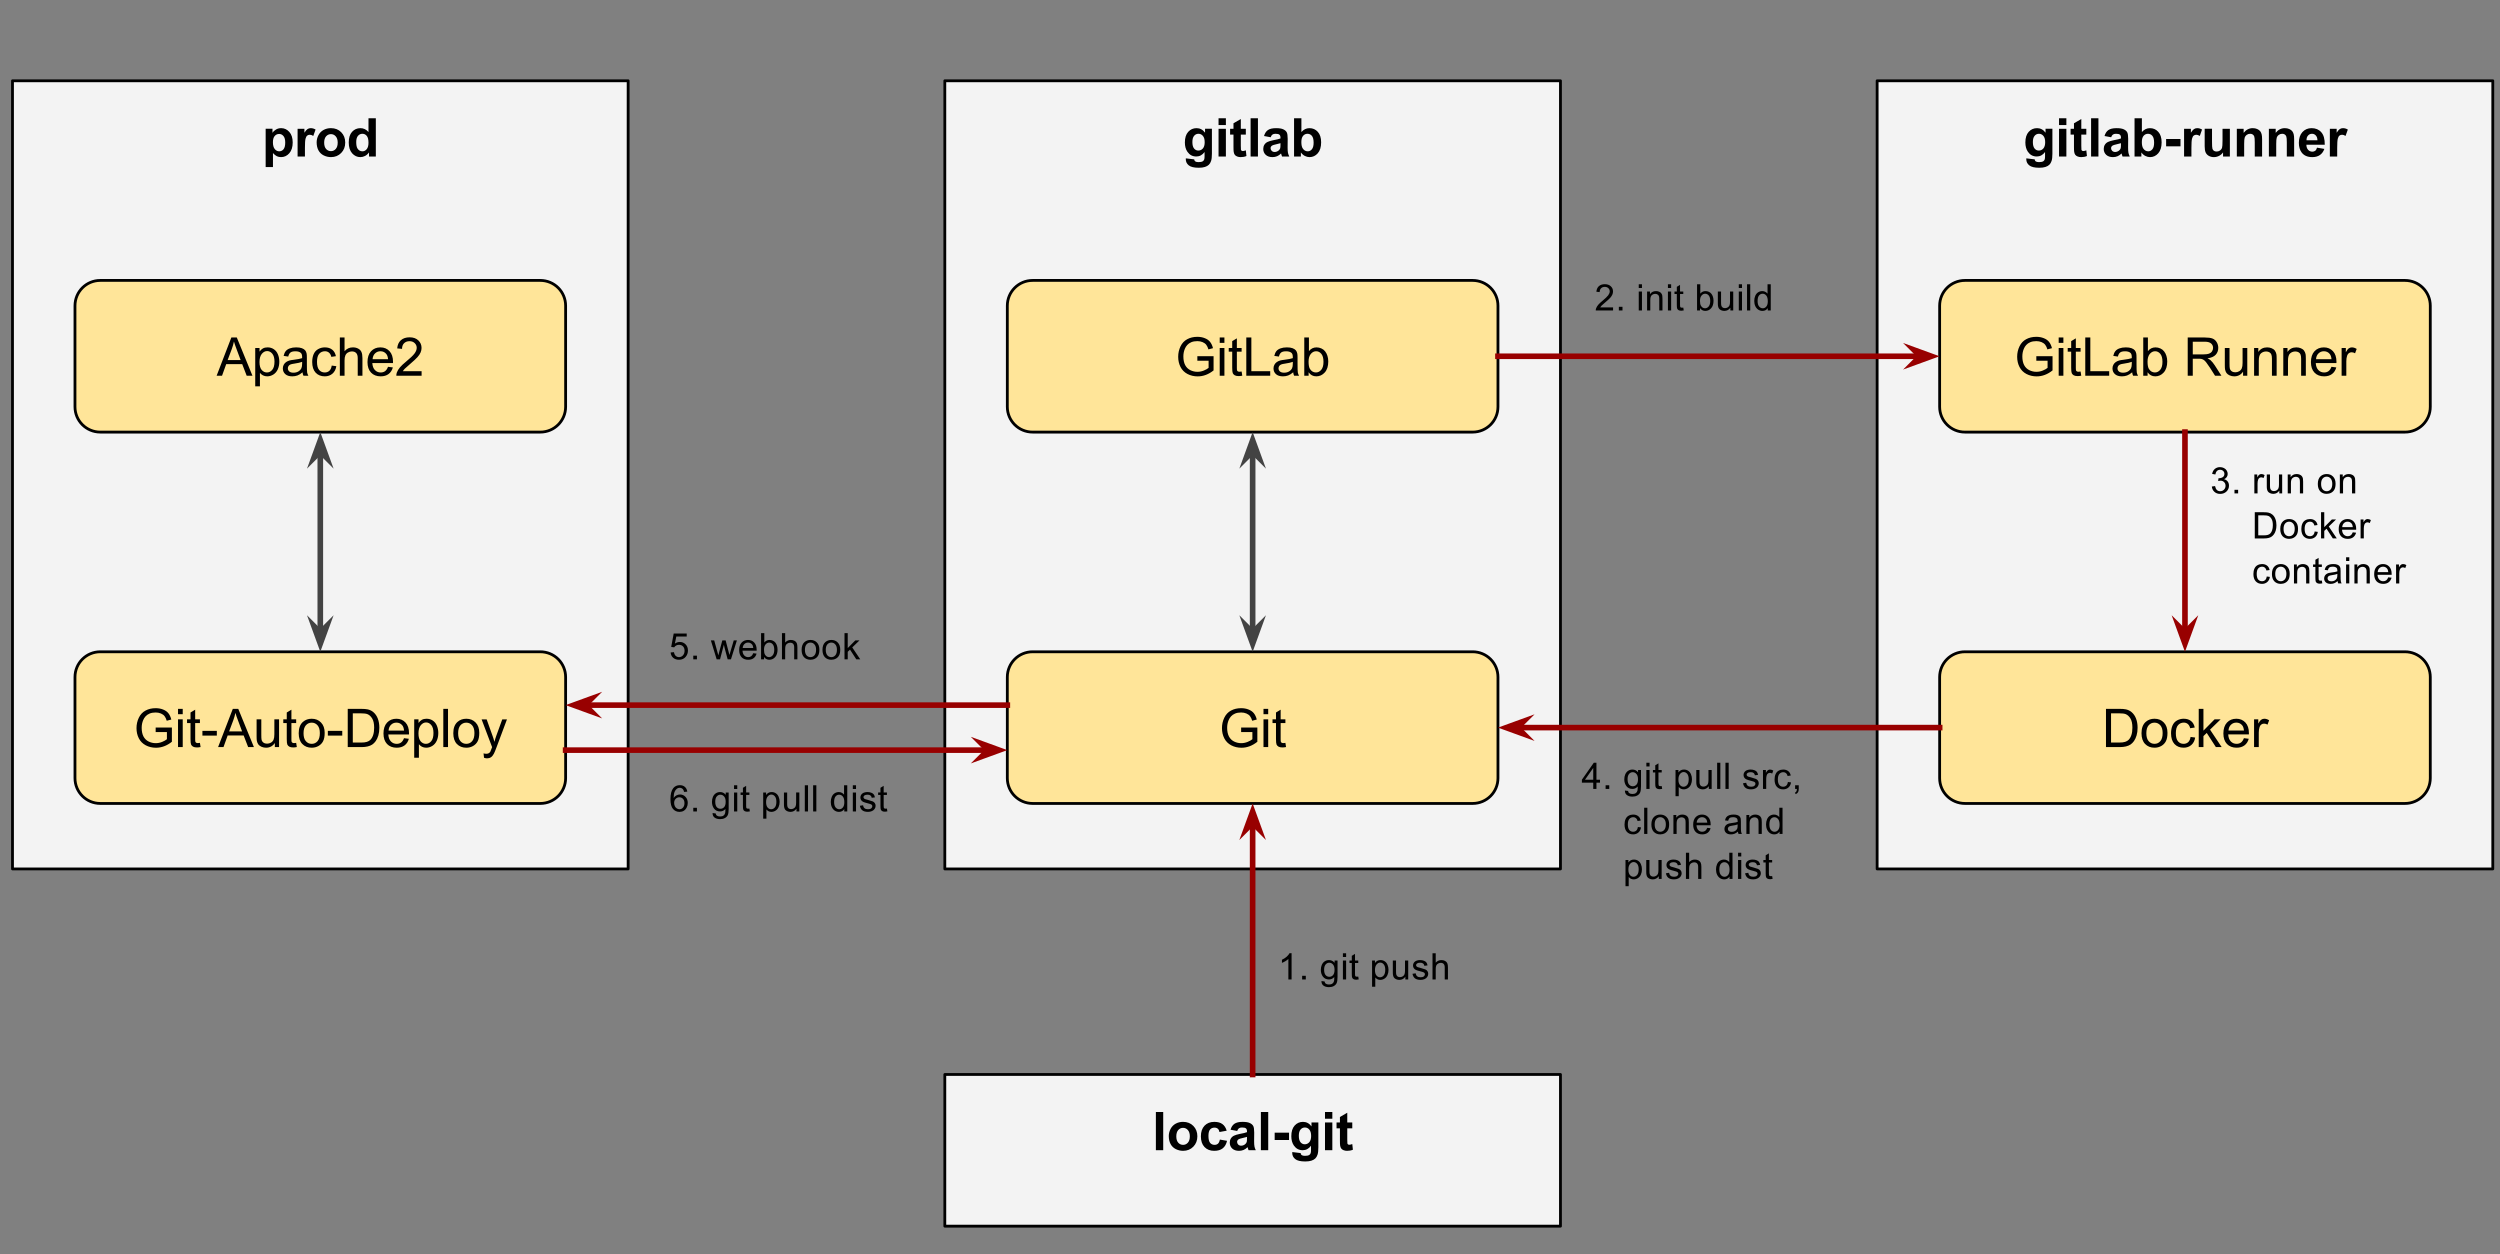 <?xml version="1.0" standalone="yes"?>

<svg version="1.1" viewBox="0.0 0.0 888.764 445.861" fill="none" stroke="none" stroke-linecap="square" stroke-miterlimit="10" xmlns="http://www.w3.org/2000/svg" xmlns:xlink="http://www.w3.org/1999/xlink"><rect x="0.0" y="0.0" width="888.764" height="445.861" fill="#808080" stroke="none"/><clipPath id="p.0"><path d="m0 0l888.764 0l0 445.861l-888.764 0l0 -445.861z" clip-rule="nonzero"></path></clipPath><g clip-path="url(#p.0)"><path fill="#000000" fill-opacity="0.0" d="m0 0l888.764 0l0 445.861l-888.764 0z" fill-rule="nonzero"></path><path fill="#f3f3f3" d="m4.441 28.717l218.866 0l0 280.189l-218.866 0z" fill-rule="nonzero"></path><path stroke="#000000" stroke-width="1.0" stroke-linejoin="round" stroke-linecap="butt" d="m4.441 28.717l218.866 0l0 280.189l-218.866 0z" fill-rule="nonzero"></path><path fill="#000000" d="m94.447 45.777l2.422 0l0 1.453q0.469 -0.734 1.281 -1.203q0.812 -0.469 1.797 -0.469q1.703 0 2.906 1.344q1.203 1.344 1.203 3.75q0 2.469 -1.219 3.844q-1.203 1.359 -2.922 1.359q-0.812 0 -1.484 -0.312q-0.656 -0.328 -1.391 -1.125l0 4.969l-2.594 0l0 -13.609zm2.578 4.766q0 1.656 0.656 2.453q0.656 0.797 1.594 0.797q0.922 0 1.516 -0.719q0.609 -0.734 0.609 -2.406q0 -1.547 -0.625 -2.297q-0.625 -0.75 -1.531 -0.75q-0.969 0 -1.594 0.734q-0.625 0.734 -0.625 2.188zm11.38 5.094l-2.609 0l0 -9.859l2.422 0l0 1.406q0.625 -0.984 1.109 -1.297q0.5 -0.328 1.141 -0.328q0.891 0 1.719 0.5l-0.812 2.266q-0.656 -0.422 -1.219 -0.422q-0.547 0 -0.938 0.297q-0.375 0.297 -0.594 1.094q-0.219 0.781 -0.219 3.297l0 3.047zm4.167 -5.062q0 -1.297 0.641 -2.516q0.641 -1.219 1.812 -1.859q1.172 -0.641 2.609 -0.641q2.25 0 3.672 1.453q1.422 1.453 1.422 3.672q0 2.234 -1.438 3.703q-1.438 1.469 -3.625 1.469q-1.359 0 -2.594 -0.609q-1.219 -0.609 -1.859 -1.797q-0.641 -1.188 -0.641 -2.875zm2.672 0.141q0 1.469 0.688 2.25q0.703 0.766 1.719 0.766q1.016 0 1.703 -0.766q0.703 -0.781 0.703 -2.266q0 -1.453 -0.703 -2.234q-0.688 -0.781 -1.703 -0.781q-1.016 0 -1.719 0.781q-0.688 0.781 -0.688 2.25zm18.365 4.922l-2.422 0l0 -1.453q-0.609 0.844 -1.438 1.266q-0.812 0.406 -1.641 0.406q-1.703 0 -2.922 -1.359q-1.203 -1.375 -1.203 -3.828q0 -2.5 1.172 -3.797q1.188 -1.312 2.984 -1.312q1.656 0 2.859 1.375l0 -4.891l2.609 0l0 13.594zm-6.969 -5.141q0 1.578 0.438 2.281q0.641 1.016 1.766 1.016q0.906 0 1.531 -0.766q0.625 -0.766 0.625 -2.281q0 -1.703 -0.609 -2.438q-0.609 -0.75 -1.562 -0.75q-0.937 0 -1.562 0.734q-0.625 0.734 -0.625 2.203z" fill-rule="nonzero"></path><path fill="#f3f3f3" d="m335.887 28.717l218.866 0l0 280.189l-218.866 0z" fill-rule="nonzero"></path><path stroke="#000000" stroke-width="1.0" stroke-linejoin="round" stroke-linecap="butt" d="m335.887 28.717l218.866 0l0 280.189l-218.866 0z" fill-rule="nonzero"></path><path fill="#000000" d="m421.572 56.293l2.969 0.359q0.078 0.516 0.344 0.703q0.375 0.281 1.172 0.281q1.031 0 1.531 -0.297q0.344 -0.203 0.516 -0.656q0.125 -0.328 0.125 -1.203l0 -1.438q-1.172 1.594 -2.953 1.594q-1.984 0 -3.141 -1.672q-0.906 -1.328 -0.906 -3.312q0 -2.469 1.188 -3.781q1.188 -1.312 2.969 -1.312q1.828 0 3.016 1.609l0 -1.391l2.438 0l0 8.844q0 1.75 -0.297 2.609q-0.281 0.859 -0.797 1.344q-0.516 0.5 -1.391 0.781q-0.859 0.281 -2.188 0.281q-2.516 0 -3.562 -0.859q-1.047 -0.859 -1.047 -2.172q0 -0.141 0.016 -0.312zm2.328 -5.781q0 1.562 0.609 2.297q0.609 0.719 1.5 0.719q0.953 0 1.609 -0.734q0.656 -0.75 0.656 -2.219q0 -1.531 -0.641 -2.266q-0.625 -0.75 -1.578 -0.75q-0.938 0 -1.547 0.734q-0.609 0.719 -0.609 2.219zm9.302 -6.062l0 -2.406l2.609 0l0 2.406l-2.609 0zm0 11.188l0 -9.859l2.609 0l0 9.859l-2.609 0zm9.699 -9.859l0 2.078l-1.781 0l0 3.984q0 1.203 0.047 1.406q0.062 0.188 0.234 0.328q0.188 0.125 0.453 0.125q0.359 0 1.047 -0.25l0.219 2.016q-0.906 0.391 -2.062 0.391q-0.703 0 -1.266 -0.234q-0.562 -0.234 -0.828 -0.609q-0.266 -0.375 -0.375 -1.016q-0.078 -0.453 -0.078 -1.844l0 -4.297l-1.203 0l0 -2.078l1.203 0l0 -1.953l2.609 -1.516l0 3.469l1.781 0zm1.697 9.859l0 -13.594l2.609 0l0 13.594l-2.609 0zm7.136 -6.844l-2.359 -0.438q0.391 -1.422 1.359 -2.109q0.984 -0.688 2.906 -0.688q1.734 0 2.594 0.422q0.859 0.406 1.203 1.047q0.344 0.625 0.344 2.328l-0.031 3.047q0 1.297 0.125 1.922q0.125 0.609 0.469 1.312l-2.578 0q-0.094 -0.266 -0.25 -0.766q-0.062 -0.234 -0.094 -0.312q-0.656 0.656 -1.422 0.984q-0.766 0.312 -1.625 0.312q-1.516 0 -2.406 -0.812q-0.875 -0.828 -0.875 -2.094q0 -0.844 0.391 -1.484q0.406 -0.656 1.125 -1.0q0.719 -0.359 2.078 -0.625q1.828 -0.328 2.531 -0.625l0 -0.266q0 -0.75 -0.375 -1.062q-0.359 -0.328 -1.391 -0.328q-0.703 0 -1.094 0.281q-0.391 0.266 -0.625 0.953zm3.484 2.109q-0.5 0.172 -1.594 0.406q-1.078 0.234 -1.406 0.453q-0.516 0.359 -0.516 0.922q0 0.547 0.406 0.953q0.406 0.391 1.047 0.391q0.703 0 1.344 -0.469q0.469 -0.359 0.625 -0.859q0.094 -0.344 0.094 -1.281l0 -0.516zm4.829 4.734l0 -13.594l2.609 0l0 4.891q1.203 -1.375 2.859 -1.375q1.797 0 2.969 1.312q1.188 1.297 1.188 3.734q0 2.531 -1.203 3.891q-1.203 1.359 -2.922 1.359q-0.844 0 -1.672 -0.422q-0.812 -0.422 -1.406 -1.25l0 1.453l-2.422 0zm2.594 -5.141q0 1.531 0.484 2.266q0.672 1.031 1.797 1.031q0.859 0 1.469 -0.734q0.609 -0.734 0.609 -2.328q0 -1.688 -0.609 -2.422q-0.609 -0.75 -1.578 -0.75q-0.938 0 -1.562 0.734q-0.609 0.719 -0.609 2.203z" fill-rule="nonzero"></path><path fill="#f3f3f3" d="m667.333 28.717l218.866 0l0 280.189l-218.866 0z" fill-rule="nonzero"></path><path stroke="#000000" stroke-width="1.0" stroke-linejoin="round" stroke-linecap="butt" d="m667.333 28.717l218.866 0l0 280.189l-218.866 0z" fill-rule="nonzero"></path><path fill="#000000" d="m720.37 56.293l2.969 0.359q0.078 0.516 0.344 0.703q0.375 0.281 1.172 0.281q1.031 0 1.531 -0.297q0.344 -0.203 0.516 -0.656q0.125 -0.328 0.125 -1.203l0 -1.438q-1.172 1.594 -2.953 1.594q-1.984 0 -3.141 -1.672q-0.906 -1.328 -0.906 -3.312q0 -2.469 1.188 -3.781q1.188 -1.312 2.969 -1.312q1.828 0 3.016 1.609l0 -1.391l2.438 0l0 8.844q0 1.75 -0.297 2.609q-0.281 0.859 -0.797 1.344q-0.516 0.5 -1.391 0.781q-0.859 0.281 -2.188 0.281q-2.516 0 -3.562 -0.859q-1.047 -0.859 -1.047 -2.172q0 -0.141 0.016 -0.312zm2.328 -5.781q0 1.562 0.609 2.297q0.609 0.719 1.5 0.719q0.953 0 1.609 -0.734q0.656 -0.75 0.656 -2.219q0 -1.531 -0.641 -2.266q-0.625 -0.75 -1.578 -0.75q-0.938 0 -1.547 0.734q-0.609 0.719 -0.609 2.219zm9.302 -6.062l0 -2.406l2.609 0l0 2.406l-2.609 0zm0 11.188l0 -9.859l2.609 0l0 9.859l-2.609 0zm9.699 -9.859l0 2.078l-1.781 0l0 3.984q0 1.203 0.047 1.406q0.062 0.188 0.234 0.328q0.188 0.125 0.453 0.125q0.359 0 1.047 -0.25l0.219 2.016q-0.906 0.391 -2.062 0.391q-0.703 0 -1.266 -0.234q-0.562 -0.234 -0.828 -0.609q-0.266 -0.375 -0.375 -1.016q-0.078 -0.453 -0.078 -1.844l0 -4.297l-1.203 0l0 -2.078l1.203 0l0 -1.953l2.609 -1.516l0 3.469l1.781 0zm1.697 9.859l0 -13.594l2.609 0l0 13.594l-2.609 0zm7.136 -6.844l-2.359 -0.438q0.391 -1.422 1.359 -2.109q0.984 -0.688 2.906 -0.688q1.734 0 2.594 0.422q0.859 0.406 1.203 1.047q0.344 0.625 0.344 2.328l-0.031 3.047q0 1.297 0.125 1.922q0.125 0.609 0.469 1.312l-2.578 0q-0.094 -0.266 -0.25 -0.766q-0.062 -0.234 -0.094 -0.312q-0.656 0.656 -1.422 0.984q-0.766 0.312 -1.625 0.312q-1.516 0 -2.406 -0.812q-0.875 -0.828 -0.875 -2.094q0 -0.844 0.391 -1.484q0.406 -0.656 1.125 -1.0q0.719 -0.359 2.078 -0.625q1.828 -0.328 2.531 -0.625l0 -0.266q0 -0.75 -0.375 -1.062q-0.359 -0.328 -1.391 -0.328q-0.703 0 -1.094 0.281q-0.391 0.266 -0.625 0.953zm3.484 2.109q-0.5 0.172 -1.594 0.406q-1.078 0.234 -1.406 0.453q-0.516 0.359 -0.516 0.922q0 0.547 0.406 0.953q0.406 0.391 1.047 0.391q0.703 0 1.344 -0.469q0.469 -0.359 0.625 -0.859q0.094 -0.344 0.094 -1.281l0 -0.516zm4.829 4.734l0 -13.594l2.609 0l0 4.891q1.203 -1.375 2.859 -1.375q1.797 0 2.969 1.312q1.188 1.297 1.188 3.734q0 2.531 -1.203 3.891q-1.203 1.359 -2.922 1.359q-0.844 0 -1.672 -0.422q-0.812 -0.422 -1.406 -1.25l0 1.453l-2.422 0zm2.594 -5.141q0 1.531 0.484 2.266q0.672 1.031 1.797 1.031q0.859 0 1.469 -0.734q0.609 -0.734 0.609 -2.328q0 -1.688 -0.609 -2.422q-0.609 -0.75 -1.578 -0.75q-0.938 0 -1.562 0.734q-0.609 0.719 -0.609 2.203zm8.63 1.516l0 -2.609l5.109 0l0 2.609l-5.109 0zm8.994 3.625l-2.609 0l0 -9.859l2.422 0l0 1.406q0.625 -0.984 1.109 -1.297q0.5 -0.328 1.141 -0.328q0.891 0 1.719 0.5l-0.812 2.266q-0.656 -0.422 -1.219 -0.422q-0.547 0 -0.938 0.297q-0.375 0.297 -0.594 1.094q-0.219 0.781 -0.219 3.297l0 3.047zm11.245 0l0 -1.469q-0.531 0.781 -1.406 1.234q-0.875 0.453 -1.859 0.453q-0.984 0 -1.781 -0.438q-0.781 -0.438 -1.141 -1.219q-0.344 -0.797 -0.344 -2.188l0 -6.234l2.609 0l0 4.531q0 2.078 0.141 2.547q0.141 0.469 0.516 0.75q0.391 0.266 0.969 0.266q0.672 0 1.203 -0.359q0.531 -0.375 0.719 -0.906q0.188 -0.547 0.188 -2.672l0 -4.156l2.609 0l0 9.859l-2.422 0zm13.88 0l-2.609 0l0 -5.031q0 -1.594 -0.172 -2.062q-0.156 -0.469 -0.531 -0.719q-0.375 -0.266 -0.906 -0.266q-0.688 0 -1.234 0.375q-0.531 0.359 -0.734 0.984q-0.188 0.609 -0.188 2.25l0 4.469l-2.609 0l0 -9.859l2.422 0l0 1.453q1.297 -1.672 3.25 -1.672q0.859 0 1.578 0.312q0.719 0.312 1.078 0.797q0.359 0.484 0.5 1.094q0.156 0.609 0.156 1.75l0 6.125zm11.396 0l-2.609 0l0 -5.031q0 -1.594 -0.172 -2.062q-0.156 -0.469 -0.531 -0.719q-0.375 -0.266 -0.906 -0.266q-0.688 0 -1.234 0.375q-0.531 0.359 -0.734 0.984q-0.188 0.609 -0.188 2.25l0 4.469l-2.609 0l0 -9.859l2.422 0l0 1.453q1.297 -1.672 3.25 -1.672q0.859 0 1.578 0.312q0.719 0.312 1.078 0.797q0.359 0.484 0.5 1.094q0.156 0.609 0.156 1.75l0 6.125zm8.13 -3.141l2.609 0.438q-0.5 1.438 -1.594 2.188q-1.078 0.734 -2.703 0.734q-2.562 0 -3.797 -1.672q-0.969 -1.344 -0.969 -3.406q0 -2.438 1.266 -3.828q1.281 -1.391 3.25 -1.391q2.188 0 3.453 1.453q1.281 1.453 1.234 4.453l-6.531 0q0.016 1.156 0.625 1.812q0.609 0.641 1.5 0.641q0.609 0 1.031 -0.328q0.422 -0.344 0.625 -1.094zm0.156 -2.625q-0.031 -1.141 -0.594 -1.719q-0.547 -0.594 -1.344 -0.594q-0.859 0 -1.406 0.625q-0.562 0.609 -0.547 1.688l3.891 0zm7.016 5.766l-2.609 0l0 -9.859l2.422 0l0 1.406q0.625 -0.984 1.109 -1.297q0.5 -0.328 1.141 -0.328q0.891 0 1.719 0.5l-0.812 2.266q-0.656 -0.422 -1.219 -0.422q-0.547 0 -0.938 0.297q-0.375 0.297 -0.594 1.094q-0.219 0.781 -0.219 3.297l0 3.047z" fill-rule="nonzero"></path><path fill="#ffe599" d="m26.656 108.68l0 0c0 -4.963 4.024 -8.987 8.987 -8.987l156.451 0c2.384 0 4.669 0.947 6.355 2.632c1.685 1.685 2.632 3.971 2.632 6.355l0 35.947c0 4.963 -4.024 8.987 -8.987 8.987l-156.451 0c-4.963 0 -8.987 -4.024 -8.987 -8.987z" fill-rule="nonzero"></path><path stroke="#000000" stroke-width="1.0" stroke-linejoin="round" stroke-linecap="butt" d="m26.656 108.68l0 0c0 -4.963 4.024 -8.987 8.987 -8.987l156.451 0c2.384 0 4.669 0.947 6.355 2.632c1.685 1.685 2.632 3.971 2.632 6.355l0 35.947c0 4.963 -4.024 8.987 -8.987 8.987l-156.451 0c-4.963 0 -8.987 -4.024 -8.987 -8.987z" fill-rule="nonzero"></path><path fill="#000000" d="m77.012 133.574l5.234 -13.594l1.938 0l5.562 13.594l-2.047 0l-1.594 -4.125l-5.688 0l-1.484 4.125l-1.922 0zm3.922 -5.578l4.609 0l-1.406 -3.781q-0.656 -1.703 -0.969 -2.812q-0.266 1.312 -0.734 2.594l-1.5 4.0zm9.803 9.359l0 -13.641l1.531 0l0 1.281q0.531 -0.75 1.203 -1.125q0.688 -0.375 1.641 -0.375q1.266 0 2.234 0.656q0.969 0.641 1.453 1.828q0.5 1.188 0.5 2.594q0 1.516 -0.547 2.734q-0.547 1.203 -1.578 1.844q-1.031 0.641 -2.172 0.641q-0.844 0 -1.516 -0.344q-0.656 -0.359 -1.078 -0.891l0 4.797l-1.672 0zm1.516 -8.656q0 1.906 0.766 2.812q0.781 0.906 1.875 0.906q1.109 0 1.891 -0.938q0.797 -0.938 0.797 -2.922q0 -1.875 -0.781 -2.813q-0.766 -0.938 -1.844 -0.938q-1.062 0 -1.891 1.0q-0.812 1.0 -0.812 2.891zm15.298 3.656q-0.938 0.797 -1.797 1.125q-0.859 0.312 -1.844 0.312q-1.609 0 -2.484 -0.781q-0.875 -0.797 -0.875 -2.031q0 -0.734 0.328 -1.328q0.328 -0.594 0.859 -0.953q0.531 -0.359 1.203 -0.547q0.5 -0.141 1.484 -0.25q2.031 -0.25 2.984 -0.578q0 -0.344 0 -0.438q0 -1.016 -0.469 -1.438q-0.641 -0.562 -1.906 -0.562q-1.172 0 -1.734 0.406q-0.562 0.406 -0.828 1.469l-1.641 -0.234q0.234 -1.047 0.734 -1.688q0.516 -0.641 1.469 -0.984q0.969 -0.359 2.25 -0.359q1.266 0 2.047 0.297q0.781 0.297 1.156 0.75q0.375 0.453 0.516 1.141q0.094 0.422 0.094 1.531l0 2.234q0 2.328 0.094 2.953q0.109 0.609 0.438 1.172l-1.75 0q-0.266 -0.516 -0.328 -1.219zm-0.141 -3.719q-0.906 0.359 -2.734 0.625q-1.031 0.141 -1.453 0.328q-0.422 0.188 -0.656 0.547q-0.234 0.359 -0.234 0.797q0 0.672 0.5 1.125q0.516 0.438 1.484 0.438q0.969 0 1.719 -0.422q0.75 -0.438 1.109 -1.156q0.266 -0.578 0.266 -1.672l0 -0.609zm10.516 1.328l1.641 0.219q-0.266 1.688 -1.375 2.656q-1.109 0.953 -2.734 0.953q-2.016 0 -3.25 -1.312q-1.219 -1.328 -1.219 -3.797q0 -1.594 0.516 -2.781q0.531 -1.203 1.609 -1.797q1.094 -0.609 2.359 -0.609q1.609 0 2.625 0.812q1.016 0.812 1.312 2.312l-1.625 0.25q-0.234 -1.0 -0.828 -1.5q-0.594 -0.5 -1.422 -0.5q-1.266 0 -2.062 0.906q-0.781 0.906 -0.781 2.859q0 1.984 0.766 2.891q0.766 0.891 1.984 0.891q0.984 0 1.641 -0.594q0.656 -0.609 0.844 -1.859zm2.891 3.609l0 -13.594l1.672 0l0 4.875q1.172 -1.359 2.953 -1.359q1.094 0 1.891 0.438q0.813 0.422 1.156 1.188q0.359 0.766 0.359 2.203l0 6.25l-1.672 0l0 -6.25q0 -1.25 -0.547 -1.812q-0.547 -0.578 -1.531 -0.578q-0.75 0 -1.406 0.391q-0.641 0.375 -0.922 1.047q-0.281 0.656 -0.281 1.813l0 5.391l-1.672 0zm17.126 -3.172l1.719 0.219q-0.406 1.5 -1.516 2.344q-1.094 0.828 -2.812 0.828q-2.156 0 -3.422 -1.328q-1.266 -1.328 -1.266 -3.734q0 -2.484 1.266 -3.859q1.281 -1.375 3.328 -1.375q1.984 0 3.234 1.344q1.25 1.344 1.25 3.797q0 0.141 -0.016 0.438l-7.344 0q0.094 1.625 0.922 2.484q0.828 0.859 2.062 0.859q0.906 0 1.547 -0.469q0.656 -0.484 1.047 -1.547zm-5.484 -2.703l5.5 0q-0.109 -1.234 -0.625 -1.859q-0.797 -0.969 -2.078 -0.969q-1.141 0 -1.938 0.781q-0.781 0.766 -0.859 2.047zm17.423 4.266l0 1.609l-8.984 0q-0.016 -0.609 0.188 -1.156q0.344 -0.922 1.094 -1.812q0.766 -0.891 2.188 -2.062q2.219 -1.813 3.0 -2.875q0.781 -1.062 0.781 -2.016q0 -0.984 -0.719 -1.672q-0.703 -0.688 -1.844 -0.688q-1.203 0 -1.938 0.734q-0.719 0.719 -0.719 2.0l-1.719 -0.172q0.172 -1.922 1.328 -2.922q1.156 -1.016 3.094 -1.016q1.953 0 3.094 1.094q1.141 1.078 1.141 2.688q0 0.812 -0.344 1.609q-0.328 0.781 -1.109 1.656q-0.766 0.859 -2.562 2.391q-1.5 1.266 -1.938 1.719q-0.422 0.438 -0.703 0.891l6.672 0z" fill-rule="nonzero"></path><path fill="#ffe599" d="m26.656 240.698l0 0c0 -4.963 4.024 -8.987 8.987 -8.987l156.451 0c2.384 0 4.669 0.947 6.355 2.632c1.685 1.685 2.632 3.971 2.632 6.355l0 35.947c0 4.963 -4.024 8.987 -8.987 8.987l-156.451 0c-4.963 0 -8.987 -4.024 -8.987 -8.987z" fill-rule="nonzero"></path><path stroke="#000000" stroke-width="1.0" stroke-linejoin="round" stroke-linecap="butt" d="m26.656 240.698l0 0c0 -4.963 4.024 -8.987 8.987 -8.987l156.451 0c2.384 0 4.669 0.947 6.355 2.632c1.685 1.685 2.632 3.971 2.632 6.355l0 35.947c0 4.963 -4.024 8.987 -8.987 8.987l-156.451 0c-4.963 0 -8.987 -4.024 -8.987 -8.987z" fill-rule="nonzero"></path><path fill="#000000" d="m55.339 260.264l0 -1.609l5.766 0l0 5.047q-1.328 1.062 -2.75 1.594q-1.406 0.531 -2.891 0.531q-2.0 0 -3.641 -0.859q-1.625 -0.859 -2.469 -2.484q-0.828 -1.625 -0.828 -3.625q0 -1.984 0.828 -3.703q0.828 -1.719 2.391 -2.547q1.562 -0.844 3.594 -0.844q1.469 0 2.656 0.484q1.203 0.469 1.875 1.328q0.672 0.844 1.031 2.219l-1.625 0.438q-0.312 -1.031 -0.766 -1.625q-0.453 -0.594 -1.297 -0.953q-0.844 -0.359 -1.875 -0.359q-1.234 0 -2.141 0.375q-0.891 0.375 -1.453 1.0q-0.547 0.609 -0.844 1.344q-0.531 1.25 -0.531 2.734q0 1.812 0.625 3.047q0.641 1.219 1.828 1.812q1.203 0.594 2.547 0.594q1.172 0 2.281 -0.453q1.109 -0.453 1.688 -0.953l0 -2.531l-4.0 0zm7.949 -6.359l0 -1.906l1.672 0l0 1.906l-1.672 0zm0 11.688l0 -9.859l1.672 0l0 9.859l-1.672 0zm7.785 -1.5l0.234 1.484q-0.703 0.141 -1.266 0.141q-0.906 0 -1.406 -0.281q-0.5 -0.297 -0.703 -0.75q-0.203 -0.469 -0.203 -1.984l0 -5.656l-1.234 0l0 -1.312l1.234 0l0 -2.438l1.656 -1.0l0 3.438l1.688 0l0 1.312l-1.688 0l0 5.75q0 0.719 0.078 0.922q0.094 0.203 0.297 0.328q0.203 0.125 0.578 0.125q0.266 0 0.734 -0.078zm0.886 -2.578l0 -1.688l5.125 0l0 1.688l-5.125 0zm5.572 4.078l5.234 -13.594l1.938 0l5.562 13.594l-2.047 0l-1.594 -4.125l-5.688 0l-1.484 4.125l-1.922 0zm3.922 -5.578l4.609 0l-1.406 -3.781q-0.656 -1.703 -0.969 -2.812q-0.266 1.312 -0.734 2.594l-1.5 4.0zm16.256 5.578l0 -1.453q-1.141 1.672 -3.125 1.672q-0.859 0 -1.625 -0.328q-0.75 -0.344 -1.125 -0.844q-0.359 -0.5 -0.516 -1.234q-0.094 -0.5 -0.094 -1.562l0 -6.109l1.672 0l0 5.469q0 1.312 0.094 1.766q0.156 0.656 0.672 1.031q0.516 0.375 1.266 0.375q0.75 0 1.406 -0.375q0.656 -0.391 0.922 -1.047q0.281 -0.672 0.281 -1.938l0 -5.281l1.672 0l0 9.859l-1.5 0zm7.579 -1.5l0.234 1.484q-0.703 0.141 -1.266 0.141q-0.906 0 -1.406 -0.281q-0.5 -0.297 -0.703 -0.75q-0.203 -0.469 -0.203 -1.984l0 -5.656l-1.234 0l0 -1.312l1.234 0l0 -2.438l1.656 -1.0l0 3.438l1.688 0l0 1.312l-1.688 0l0 5.75q0 0.719 0.078 0.922q0.094 0.203 0.297 0.328q0.203 0.125 0.578 0.125q0.266 0 0.734 -0.078zm0.902 -3.422q0 -2.734 1.531 -4.062q1.266 -1.094 3.094 -1.094q2.031 0 3.312 1.344q1.297 1.328 1.297 3.672q0 1.906 -0.578 3.0q-0.562 1.078 -1.656 1.688q-1.078 0.594 -2.375 0.594q-2.062 0 -3.344 -1.328q-1.281 -1.328 -1.281 -3.812zm1.719 0q0 1.891 0.828 2.828q0.828 0.938 2.078 0.938q1.25 0 2.062 -0.938q0.828 -0.953 0.828 -2.891q0 -1.828 -0.828 -2.766q-0.828 -0.938 -2.062 -0.938q-1.25 0 -2.078 0.938q-0.828 0.938 -0.828 2.828zm8.641 0.844l0 -1.688l5.125 0l0 1.688l-5.125 0zm7.072 4.078l0 -13.594l4.688 0q1.578 0 2.422 0.188q1.156 0.266 1.984 0.969q1.078 0.922 1.609 2.344q0.531 1.406 0.531 3.219q0 1.547 -0.359 2.75q-0.359 1.188 -0.922 1.984q-0.562 0.781 -1.234 1.234q-0.672 0.438 -1.625 0.672q-0.953 0.234 -2.188 0.234l-4.906 0zm1.797 -1.609l2.906 0q1.344 0 2.109 -0.25q0.766 -0.25 1.219 -0.703q0.641 -0.641 1.0 -1.719q0.359 -1.078 0.359 -2.625q0 -2.125 -0.703 -3.266q-0.703 -1.156 -1.703 -1.547q-0.719 -0.281 -2.328 -0.281l-2.859 0l0 10.391zm18.207 -1.562l1.719 0.219q-0.406 1.5 -1.516 2.344q-1.094 0.828 -2.812 0.828q-2.156 0 -3.422 -1.328q-1.266 -1.328 -1.266 -3.734q0 -2.484 1.266 -3.859q1.281 -1.375 3.328 -1.375q1.984 0 3.234 1.344q1.25 1.344 1.25 3.797q0 0.141 -0.016 0.438l-7.344 0q0.094 1.625 0.922 2.484q0.828 0.859 2.062 0.859q0.906 0 1.547 -0.469q0.656 -0.484 1.047 -1.547zm-5.484 -2.703l5.5 0q-0.109 -1.234 -0.625 -1.859q-0.797 -0.969 -2.078 -0.969q-1.141 0 -1.938 0.781q-0.781 0.766 -0.859 2.047zm9.11 9.656l0 -13.641l1.531 0l0 1.281q0.531 -0.75 1.203 -1.125q0.688 -0.375 1.641 -0.375q1.266 0 2.234 0.656q0.969 0.641 1.453 1.828q0.5 1.188 0.5 2.594q0 1.516 -0.547 2.734q-0.547 1.203 -1.578 1.844q-1.031 0.641 -2.172 0.641q-0.844 0 -1.516 -0.344q-0.656 -0.359 -1.078 -0.891l0 4.797l-1.672 0zm1.516 -8.656q0 1.906 0.766 2.812q0.781 0.906 1.875 0.906q1.109 0 1.891 -0.938q0.797 -0.938 0.797 -2.922q0 -1.875 -0.781 -2.812q-0.766 -0.938 -1.844 -0.938q-1.062 0 -1.891 1.0q-0.812 1.0 -0.812 2.891zm8.829 4.875l0 -13.594l1.672 0l0 13.594l-1.672 0zm3.551 -4.922q0 -2.734 1.531 -4.062q1.266 -1.094 3.094 -1.094q2.031 0 3.312 1.344q1.297 1.328 1.297 3.672q0 1.906 -0.578 3.0q-0.562 1.078 -1.656 1.688q-1.078 0.594 -2.375 0.594q-2.062 0 -3.344 -1.328q-1.281 -1.328 -1.281 -3.812zm1.719 0q0 1.891 0.828 2.828q0.828 0.938 2.078 0.938q1.25 0 2.062 -0.938q0.828 -0.953 0.828 -2.891q0 -1.828 -0.828 -2.766q-0.828 -0.938 -2.062 -0.938q-1.25 0 -2.078 0.938q-0.828 0.938 -0.828 2.828zm9.204 8.719l-0.172 -1.562q0.547 0.141 0.953 0.141q0.547 0 0.875 -0.188q0.344 -0.188 0.562 -0.516q0.156 -0.25 0.5 -1.25q0.047 -0.141 0.156 -0.406l-3.734 -9.875l1.797 0l2.047 5.719q0.406 1.078 0.719 2.281q0.281 -1.156 0.688 -2.25l2.094 -5.75l1.672 0l-3.75 10.031q-0.594 1.625 -0.938 2.234q-0.438 0.828 -1.016 1.203q-0.578 0.391 -1.375 0.391q-0.484 0 -1.078 -0.203z" fill-rule="nonzero"></path><path fill="#ffe599" d="m358.108 240.698l0 0c0 -4.963 4.024 -8.987 8.987 -8.987l156.451 0c2.383 0 4.669 0.947 6.355 2.632c1.685 1.685 2.632 3.971 2.632 6.355l0 35.947c0 4.963 -4.024 8.987 -8.987 8.987l-156.451 0c-4.963 0 -8.987 -4.024 -8.987 -8.987z" fill-rule="nonzero"></path><path stroke="#000000" stroke-width="1.0" stroke-linejoin="round" stroke-linecap="butt" d="m358.108 240.698l0 0c0 -4.963 4.024 -8.987 8.987 -8.987l156.451 0c2.383 0 4.669 0.947 6.355 2.632c1.685 1.685 2.632 3.971 2.632 6.355l0 35.947c0 4.963 -4.024 8.987 -8.987 8.987l-156.451 0c-4.963 0 -8.987 -4.024 -8.987 -8.987z" fill-rule="nonzero"></path><path fill="#000000" d="m441.229 260.264l0 -1.609l5.766 0l0 5.047q-1.328 1.062 -2.75 1.594q-1.406 0.531 -2.891 0.531q-2.0 0 -3.641 -0.859q-1.625 -0.859 -2.469 -2.484q-0.828 -1.625 -0.828 -3.625q0 -1.984 0.828 -3.703q0.828 -1.719 2.391 -2.547q1.562 -0.844 3.594 -0.844q1.469 0 2.656 0.484q1.203 0.469 1.875 1.328q0.672 0.844 1.031 2.219l-1.625 0.438q-0.312 -1.031 -0.766 -1.625q-0.453 -0.594 -1.297 -0.953q-0.844 -0.359 -1.875 -0.359q-1.234 0 -2.141 0.375q-0.891 0.375 -1.453 1.0q-0.547 0.609 -0.844 1.344q-0.531 1.25 -0.531 2.734q0 1.812 0.625 3.047q0.641 1.219 1.828 1.812q1.203 0.594 2.547 0.594q1.172 0 2.281 -0.453q1.109 -0.453 1.688 -0.953l0 -2.531l-4.0 0zm7.949 -6.359l0 -1.906l1.672 0l0 1.906l-1.672 0zm0 11.688l0 -9.859l1.672 0l0 9.859l-1.672 0zm7.785 -1.5l0.234 1.484q-0.703 0.141 -1.266 0.141q-0.906 0 -1.406 -0.281q-0.5 -0.297 -0.703 -0.75q-0.203 -0.469 -0.203 -1.984l0 -5.656l-1.234 0l0 -1.312l1.234 0l0 -2.438l1.656 -1.0l0 3.438l1.688 0l0 1.312l-1.688 0l0 5.75q0 0.719 0.078 0.922q0.094 0.203 0.297 0.328q0.203 0.125 0.578 0.125q0.266 0 0.734 -0.078z" fill-rule="nonzero"></path><path fill="#ffe599" d="m358.108 108.68l0 0c0 -4.963 4.024 -8.987 8.987 -8.987l156.451 0c2.383 0 4.669 0.947 6.355 2.632c1.685 1.685 2.632 3.971 2.632 6.355l0 35.947c0 4.963 -4.024 8.987 -8.987 8.987l-156.451 0c-4.963 0 -8.987 -4.024 -8.987 -8.987z" fill-rule="nonzero"></path><path stroke="#000000" stroke-width="1.0" stroke-linejoin="round" stroke-linecap="butt" d="m358.108 108.68l0 0c0 -4.963 4.024 -8.987 8.987 -8.987l156.451 0c2.383 0 4.669 0.947 6.355 2.632c1.685 1.685 2.632 3.971 2.632 6.355l0 35.947c0 4.963 -4.024 8.987 -8.987 8.987l-156.451 0c-4.963 0 -8.987 -4.024 -8.987 -8.987z" fill-rule="nonzero"></path><path fill="#000000" d="m425.665 128.245l0 -1.609l5.766 0l0 5.047q-1.328 1.062 -2.75 1.594q-1.406 0.531 -2.891 0.531q-2.0 0 -3.641 -0.859q-1.625 -0.859 -2.469 -2.484q-0.828 -1.625 -0.828 -3.625q0 -1.984 0.828 -3.703q0.828 -1.719 2.391 -2.547q1.562 -0.844 3.594 -0.844q1.469 0 2.656 0.484q1.203 0.469 1.875 1.328q0.672 0.844 1.031 2.219l-1.625 0.438q-0.312 -1.031 -0.766 -1.625q-0.453 -0.594 -1.297 -0.953q-0.844 -0.359 -1.875 -0.359q-1.234 0 -2.141 0.375q-0.891 0.375 -1.453 1.0q-0.547 0.609 -0.844 1.344q-0.531 1.25 -0.531 2.734q0 1.813 0.625 3.047q0.641 1.219 1.828 1.812q1.203 0.594 2.547 0.594q1.172 0 2.281 -0.453q1.109 -0.453 1.688 -0.953l0 -2.531l-4.0 0zm7.949 -6.359l0 -1.906l1.672 0l0 1.906l-1.672 0zm0 11.688l0 -9.859l1.672 0l0 9.859l-1.672 0zm7.785 -1.5l0.234 1.484q-0.703 0.141 -1.266 0.141q-0.906 0 -1.406 -0.281q-0.5 -0.297 -0.703 -0.75q-0.203 -0.469 -0.203 -1.984l0 -5.656l-1.234 0l0 -1.312l1.234 0l0 -2.438l1.656 -1.0l0 3.438l1.688 0l0 1.312l-1.688 0l0 5.75q0 0.719 0.078 0.922q0.094 0.203 0.297 0.328q0.203 0.125 0.578 0.125q0.266 0 0.734 -0.078zm1.668 1.5l0 -13.594l1.797 0l0 11.984l6.703 0l0 1.609l-8.5 0zm16.673 -1.219q-0.938 0.797 -1.797 1.125q-0.859 0.312 -1.844 0.312q-1.609 0 -2.484 -0.781q-0.875 -0.797 -0.875 -2.031q0 -0.734 0.328 -1.328q0.328 -0.594 0.859 -0.953q0.531 -0.359 1.203 -0.547q0.5 -0.141 1.484 -0.25q2.031 -0.25 2.984 -0.578q0 -0.344 0 -0.438q0 -1.016 -0.469 -1.438q-0.641 -0.562 -1.906 -0.562q-1.172 0 -1.734 0.406q-0.562 0.406 -0.828 1.469l-1.641 -0.234q0.234 -1.047 0.734 -1.688q0.516 -0.641 1.469 -0.984q0.969 -0.359 2.25 -0.359q1.266 0 2.047 0.297q0.781 0.297 1.156 0.75q0.375 0.453 0.516 1.141q0.094 0.422 0.094 1.531l0 2.234q0 2.328 0.094 2.953q0.109 0.609 0.438 1.172l-1.75 0q-0.266 -0.516 -0.328 -1.219zm-0.141 -3.719q-0.906 0.359 -2.734 0.625q-1.031 0.141 -1.453 0.328q-0.422 0.188 -0.656 0.547q-0.234 0.359 -0.234 0.797q0 0.672 0.5 1.125q0.516 0.438 1.484 0.438q0.969 0 1.719 -0.422q0.75 -0.438 1.109 -1.156q0.266 -0.578 0.266 -1.672l0 -0.609zm5.626 4.938l-1.547 0l0 -13.594l1.656 0l0 4.844q1.062 -1.328 2.703 -1.328q0.906 0 1.719 0.375q0.812 0.359 1.328 1.031q0.531 0.656 0.828 1.594q0.297 0.938 0.297 2q0 2.531 -1.25 3.922q-1.25 1.375 -3.0 1.375q-1.75 0 -2.734 -1.453l0 1.234zm-0.016 -5.0q0 1.766 0.469 2.562q0.797 1.281 2.141 1.281q1.094 0 1.891 -0.938q0.797 -0.953 0.797 -2.844q0 -1.922 -0.766 -2.844q-0.766 -0.922 -1.844 -0.922q-1.094 0 -1.891 0.953q-0.797 0.953 -0.797 2.75z" fill-rule="nonzero"></path><path fill="#ffe599" d="m689.554 240.698l0 0c0 -4.963 4.024 -8.987 8.987 -8.987l156.451 0c2.384 0 4.669 0.947 6.355 2.632c1.685 1.685 2.632 3.971 2.632 6.355l0 35.947c0 4.963 -4.024 8.987 -8.987 8.987l-156.451 0c-4.963 0 -8.987 -4.024 -8.987 -8.987z" fill-rule="nonzero"></path><path stroke="#000000" stroke-width="1.0" stroke-linejoin="round" stroke-linecap="butt" d="m689.554 240.698l0 0c0 -4.963 4.024 -8.987 8.987 -8.987l156.451 0c2.384 0 4.669 0.947 6.355 2.632c1.685 1.685 2.632 3.971 2.632 6.355l0 35.947c0 4.963 -4.024 8.987 -8.987 8.987l-156.451 0c-4.963 0 -8.987 -4.024 -8.987 -8.987z" fill-rule="nonzero"></path><path fill="#000000" d="m748.688 265.592l0 -13.594l4.688 0q1.578 0 2.422 0.188q1.156 0.266 1.984 0.969q1.078 0.922 1.609 2.344q0.531 1.406 0.531 3.219q0 1.547 -0.359 2.75q-0.359 1.188 -0.922 1.984q-0.562 0.781 -1.234 1.234q-0.672 0.438 -1.625 0.672q-0.953 0.234 -2.188 0.234l-4.906 0zm1.797 -1.609l2.906 0q1.344 0 2.109 -0.25q0.766 -0.25 1.219 -0.703q0.641 -0.641 1.0 -1.719q0.359 -1.078 0.359 -2.625q0 -2.125 -0.703 -3.266q-0.703 -1.156 -1.703 -1.547q-0.719 -0.281 -2.328 -0.281l-2.859 0l0 10.391zm10.832 -3.312q0 -2.734 1.531 -4.062q1.266 -1.094 3.094 -1.094q2.031 0 3.312 1.344q1.297 1.328 1.297 3.672q0 1.906 -0.578 3.0q-0.562 1.078 -1.656 1.688q-1.078 0.594 -2.375 0.594q-2.062 0 -3.344 -1.328q-1.281 -1.328 -1.281 -3.812zm1.719 0q0 1.891 0.828 2.828q0.828 0.938 2.078 0.938q1.25 0 2.062 -0.938q0.828 -0.953 0.828 -2.891q0 -1.828 -0.828 -2.766q-0.828 -0.938 -2.062 -0.938q-1.25 0 -2.078 0.938q-0.828 0.938 -0.828 2.828zm15.719 1.312l1.641 0.219q-0.266 1.688 -1.375 2.656q-1.109 0.953 -2.734 0.953q-2.016 0 -3.25 -1.312q-1.219 -1.328 -1.219 -3.797q0 -1.594 0.516 -2.781q0.531 -1.203 1.609 -1.797q1.094 -0.609 2.359 -0.609q1.609 0 2.625 0.812q1.016 0.812 1.312 2.312l-1.625 0.25q-0.234 -1.0 -0.828 -1.5q-0.594 -0.5 -1.422 -0.5q-1.266 0 -2.062 0.906q-0.781 0.906 -0.781 2.859q0 1.984 0.766 2.891q0.766 0.891 1.984 0.891q0.984 0 1.641 -0.594q0.656 -0.609 0.844 -1.859zm2.906 3.609l0 -13.594l1.672 0l0 7.75l3.953 -4.016l2.156 0l-3.766 3.656l4.141 6.203l-2.062 0l-3.25 -5.031l-1.172 1.125l0 3.906l-1.672 0zm16.062 -3.172l1.719 0.219q-0.406 1.5 -1.516 2.344q-1.094 0.828 -2.812 0.828q-2.156 0 -3.422 -1.328q-1.266 -1.328 -1.266 -3.734q0 -2.484 1.266 -3.859q1.281 -1.375 3.328 -1.375q1.984 0 3.234 1.344q1.25 1.344 1.25 3.797q0 0.141 -0.016 0.438l-7.344 0q0.094 1.625 0.922 2.484q0.828 0.859 2.062 0.859q0.906 0 1.547 -0.469q0.656 -0.484 1.047 -1.547zm-5.484 -2.703l5.5 0q-0.109 -1.234 -0.625 -1.859q-0.797 -0.969 -2.078 -0.969q-1.141 0 -1.938 0.781q-0.781 0.766 -0.859 2.047zm9.094 5.875l0 -9.859l1.5 0l0 1.5q0.578 -1.047 1.062 -1.375q0.484 -0.344 1.078 -0.344q0.844 0 1.719 0.547l-0.578 1.547q-0.609 -0.359 -1.234 -0.359q-0.547 0 -0.984 0.328q-0.422 0.328 -0.609 0.906q-0.281 0.891 -0.281 1.953l0 5.156l-1.672 0z" fill-rule="nonzero"></path><path fill="#ffe599" d="m689.554 108.68l0 0c0 -4.963 4.024 -8.987 8.987 -8.987l156.451 0c2.384 0 4.669 0.947 6.355 2.632c1.685 1.685 2.632 3.971 2.632 6.355l0 35.947c0 4.963 -4.024 8.987 -8.987 8.987l-156.451 0c-4.963 0 -8.987 -4.024 -8.987 -8.987z" fill-rule="nonzero"></path><path stroke="#000000" stroke-width="1.0" stroke-linejoin="round" stroke-linecap="butt" d="m689.554 108.68l0 0c0 -4.963 4.024 -8.987 8.987 -8.987l156.451 0c2.384 0 4.669 0.947 6.355 2.632c1.685 1.685 2.632 3.971 2.632 6.355l0 35.947c0 4.963 -4.024 8.987 -8.987 8.987l-156.451 0c-4.963 0 -8.987 -4.024 -8.987 -8.987z" fill-rule="nonzero"></path><path fill="#000000" d="m723.925 128.245l0 -1.609l5.766 0l0 5.047q-1.328 1.062 -2.75 1.594q-1.406 0.531 -2.891 0.531q-2.0 0 -3.641 -0.859q-1.625 -0.859 -2.469 -2.484q-0.828 -1.625 -0.828 -3.625q0 -1.984 0.828 -3.703q0.828 -1.719 2.391 -2.547q1.562 -0.844 3.594 -0.844q1.469 0 2.656 0.484q1.203 0.469 1.875 1.328q0.672 0.844 1.031 2.219l-1.625 0.438q-0.312 -1.031 -0.766 -1.625q-0.453 -0.594 -1.297 -0.953q-0.844 -0.359 -1.875 -0.359q-1.234 0 -2.141 0.375q-0.891 0.375 -1.453 1.0q-0.547 0.609 -0.844 1.344q-0.531 1.25 -0.531 2.734q0 1.813 0.625 3.047q0.641 1.219 1.828 1.812q1.203 0.594 2.547 0.594q1.172 0 2.281 -0.453q1.109 -0.453 1.688 -0.953l0 -2.531l-4.0 0zm7.949 -6.359l0 -1.906l1.672 0l0 1.906l-1.672 0zm0 11.688l0 -9.859l1.672 0l0 9.859l-1.672 0zm7.785 -1.5l0.234 1.484q-0.703 0.141 -1.266 0.141q-0.906 0 -1.406 -0.281q-0.5 -0.297 -0.703 -0.75q-0.203 -0.469 -0.203 -1.984l0 -5.656l-1.234 0l0 -1.312l1.234 0l0 -2.438l1.656 -1.0l0 3.438l1.688 0l0 1.312l-1.688 0l0 5.75q0 0.719 0.078 0.922q0.094 0.203 0.297 0.328q0.203 0.125 0.578 0.125q0.266 0 0.734 -0.078zm1.668 1.5l0 -13.594l1.797 0l0 11.984l6.703 0l0 1.609l-8.5 0zm16.673 -1.219q-0.938 0.797 -1.797 1.125q-0.859 0.312 -1.844 0.312q-1.609 0 -2.484 -0.781q-0.875 -0.797 -0.875 -2.031q0 -0.734 0.328 -1.328q0.328 -0.594 0.859 -0.953q0.531 -0.359 1.203 -0.547q0.5 -0.141 1.484 -0.25q2.031 -0.25 2.984 -0.578q0 -0.344 0 -0.438q0 -1.016 -0.469 -1.438q-0.641 -0.562 -1.906 -0.562q-1.172 0 -1.734 0.406q-0.562 0.406 -0.828 1.469l-1.641 -0.234q0.234 -1.047 0.734 -1.688q0.516 -0.641 1.469 -0.984q0.969 -0.359 2.25 -0.359q1.266 0 2.047 0.297q0.781 0.297 1.156 0.75q0.375 0.453 0.516 1.141q0.094 0.422 0.094 1.531l0 2.234q0 2.328 0.094 2.953q0.109 0.609 0.438 1.172l-1.75 0q-0.266 -0.516 -0.328 -1.219zm-0.141 -3.719q-0.906 0.359 -2.734 0.625q-1.031 0.141 -1.453 0.328q-0.422 0.188 -0.656 0.547q-0.234 0.359 -0.234 0.797q0 0.672 0.5 1.125q0.516 0.438 1.484 0.438q0.969 0 1.719 -0.422q0.75 -0.438 1.109 -1.156q0.266 -0.578 0.266 -1.672l0 -0.609zm5.626 4.938l-1.547 0l0 -13.594l1.656 0l0 4.844q1.062 -1.328 2.703 -1.328q0.906 0 1.719 0.375q0.812 0.359 1.328 1.031q0.531 0.656 0.828 1.594q0.297 0.938 0.297 2q0 2.531 -1.25 3.922q-1.25 1.375 -3.0 1.375q-1.75 0 -2.734 -1.453l0 1.234zm-0.016 -5.0q0 1.766 0.469 2.562q0.797 1.281 2.141 1.281q1.094 0 1.891 -0.938q0.797 -0.953 0.797 -2.844q0 -1.922 -0.766 -2.844q-0.766 -0.922 -1.844 -0.922q-1.094 0 -1.891 0.953q-0.797 0.953 -0.797 2.75zm14.278 5.0l0 -13.594l6.031 0q1.812 0 2.75 0.359q0.953 0.359 1.516 1.297q0.562 0.922 0.562 2.047q0 1.453 -0.938 2.453q-0.922 0.984 -2.891 1.25q0.719 0.344 1.094 0.672q0.781 0.734 1.484 1.812l2.375 3.703l-2.266 0l-1.797 -2.828q-0.797 -1.219 -1.312 -1.875q-0.5 -0.656 -0.906 -0.906q-0.406 -0.266 -0.812 -0.359q-0.312 -0.078 -1.016 -0.078l-2.078 0l0 6.047l-1.797 0zm1.797 -7.594l3.859 0q1.234 0 1.922 -0.25q0.703 -0.266 1.062 -0.828q0.375 -0.562 0.375 -1.219q0 -0.969 -0.703 -1.578q-0.703 -0.625 -2.219 -0.625l-4.297 0l0 4.5zm17.879 7.594l0 -1.453q-1.141 1.672 -3.125 1.672q-0.859 0 -1.625 -0.328q-0.75 -0.344 -1.125 -0.844q-0.359 -0.5 -0.516 -1.234q-0.094 -0.5 -0.094 -1.562l0 -6.109l1.672 0l0 5.469q0 1.312 0.094 1.766q0.156 0.656 0.672 1.031q0.516 0.375 1.266 0.375q0.75 0 1.406 -0.375q0.656 -0.391 0.922 -1.047q0.281 -0.672 0.281 -1.938l0 -5.281l1.672 0l0 9.859l-1.5 0zm3.923 0l0 -9.859l1.5 0l0 1.406q1.094 -1.625 3.141 -1.625q0.891 0 1.641 0.328q0.75 0.312 1.109 0.844q0.375 0.516 0.531 1.219q0.094 0.469 0.094 1.625l0 6.063l-1.672 0l0 -6q0 -1.016 -0.203 -1.516q-0.188 -0.516 -0.688 -0.812q-0.5 -0.297 -1.172 -0.297q-1.062 0 -1.844 0.672q-0.766 0.672 -0.766 2.578l0 5.375l-1.672 0zm10.376 0l0 -9.859l1.5 0l0 1.406q1.094 -1.625 3.141 -1.625q0.891 0 1.641 0.328q0.75 0.312 1.109 0.844q0.375 0.516 0.531 1.219q0.094 0.469 0.094 1.625l0 6.063l-1.672 0l0 -6q0 -1.016 -0.203 -1.516q-0.188 -0.516 -0.688 -0.812q-0.5 -0.297 -1.172 -0.297q-1.062 0 -1.844 0.672q-0.766 0.672 -0.766 2.578l0 5.375l-1.672 0zm17.126 -3.172l1.719 0.219q-0.406 1.5 -1.516 2.344q-1.094 0.828 -2.812 0.828q-2.156 0 -3.422 -1.328q-1.266 -1.328 -1.266 -3.734q0 -2.484 1.266 -3.859q1.281 -1.375 3.328 -1.375q1.984 0 3.234 1.344q1.25 1.344 1.25 3.797q0 0.141 -0.016 0.438l-7.344 0q0.094 1.625 0.922 2.484q0.828 0.859 2.062 0.859q0.906 0 1.547 -0.469q0.656 -0.484 1.047 -1.547zm-5.484 -2.703l5.5 0q-0.109 -1.234 -0.625 -1.859q-0.797 -0.969 -2.078 -0.969q-1.141 0 -1.938 0.781q-0.781 0.766 -0.859 2.047zm9.094 5.875l0 -9.859l1.5 0l0 1.5q0.578 -1.047 1.062 -1.375q0.484 -0.344 1.078 -0.344q0.844 0 1.719 0.547l-0.578 1.547q-0.609 -0.359 -1.234 -0.359q-0.547 0 -0.984 0.328q-0.422 0.328 -0.609 0.906q-0.281 0.891 -0.281 1.953l0 5.156l-1.672 0z" fill-rule="nonzero"></path><path fill="#f3f3f3" d="m335.887 381.987l218.866 0l0 53.921l-218.866 0z" fill-rule="nonzero"></path><path stroke="#000000" stroke-width="1.0" stroke-linejoin="round" stroke-linecap="butt" d="m335.887 381.987l218.866 0l0 53.921l-218.866 0z" fill-rule="nonzero"></path><path fill="#000000" d="m410.92 408.907l0 -13.594l2.609 0l0 13.594l-2.609 0zm4.59 -5.062q0 -1.297 0.641 -2.516q0.641 -1.219 1.812 -1.859q1.172 -0.641 2.609 -0.641q2.25 0 3.672 1.453q1.422 1.453 1.422 3.672q0 2.234 -1.438 3.703q-1.438 1.469 -3.625 1.469q-1.359 0 -2.594 -0.609q-1.219 -0.609 -1.859 -1.797q-0.641 -1.188 -0.641 -2.875zm2.672 0.141q0 1.469 0.688 2.25q0.703 0.766 1.719 0.766q1.016 0 1.703 -0.766q0.703 -0.781 0.703 -2.266q0 -1.453 -0.703 -2.234q-0.688 -0.781 -1.703 -0.781q-1.016 0 -1.719 0.781q-0.688 0.781 -0.688 2.25zm17.912 -2.016l-2.562 0.469q-0.141 -0.781 -0.594 -1.172q-0.453 -0.391 -1.188 -0.391q-0.984 0 -1.562 0.672q-0.578 0.672 -0.578 2.25q0 1.766 0.578 2.484q0.594 0.719 1.594 0.719q0.75 0 1.219 -0.422q0.469 -0.422 0.672 -1.453l2.547 0.438q-0.391 1.766 -1.531 2.672q-1.125 0.891 -3.031 0.891q-2.156 0 -3.453 -1.359q-1.281 -1.359 -1.281 -3.781q0 -2.438 1.297 -3.797q1.297 -1.359 3.484 -1.359q1.797 0 2.859 0.781q1.062 0.766 1.531 2.359zm3.735 0.094l-2.359 -0.438q0.391 -1.422 1.359 -2.109q0.984 -0.688 2.906 -0.688q1.734 0 2.594 0.422q0.859 0.406 1.203 1.047q0.344 0.625 0.344 2.328l-0.031 3.047q0 1.297 0.125 1.922q0.125 0.609 0.469 1.312l-2.578 0q-0.094 -0.266 -0.25 -0.766q-0.062 -0.234 -0.094 -0.312q-0.656 0.656 -1.422 0.984q-0.766 0.312 -1.625 0.312q-1.516 0 -2.406 -0.812q-0.875 -0.828 -0.875 -2.094q0 -0.844 0.391 -1.484q0.406 -0.656 1.125 -1.0q0.719 -0.359 2.078 -0.625q1.828 -0.328 2.531 -0.625l0 -0.266q0 -0.75 -0.375 -1.062q-0.359 -0.328 -1.391 -0.328q-0.703 0 -1.094 0.281q-0.391 0.266 -0.625 0.953zm3.484 2.109q-0.5 0.172 -1.594 0.406q-1.078 0.234 -1.406 0.453q-0.516 0.359 -0.516 0.922q0 0.547 0.406 0.953q0.406 0.391 1.047 0.391q0.703 0 1.344 -0.469q0.469 -0.359 0.625 -0.859q0.094 -0.344 0.094 -1.281l0 -0.516zm4.938 4.734l0 -13.594l2.609 0l0 13.594l-2.609 0zm4.902 -3.625l0 -2.609l5.109 0l0 2.609l-5.109 0zm6.26 4.281l2.969 0.359q0.078 0.516 0.344 0.703q0.375 0.281 1.172 0.281q1.031 0 1.531 -0.297q0.344 -0.203 0.516 -0.656q0.125 -0.328 0.125 -1.203l0 -1.438q-1.172 1.594 -2.953 1.594q-1.984 0 -3.141 -1.672q-0.906 -1.328 -0.906 -3.312q0 -2.469 1.188 -3.781q1.188 -1.312 2.969 -1.312q1.828 0 3.016 1.609l0 -1.391l2.438 0l0 8.844q0 1.75 -0.297 2.609q-0.281 0.859 -0.797 1.344q-0.516 0.5 -1.391 0.781q-0.859 0.281 -2.188 0.281q-2.516 0 -3.562 -0.859q-1.047 -0.859 -1.047 -2.172q0 -0.141 0.016 -0.312zm2.328 -5.781q0 1.562 0.609 2.297q0.609 0.719 1.5 0.719q0.953 0 1.609 -0.734q0.656 -0.75 0.656 -2.219q0 -1.531 -0.641 -2.266q-0.625 -0.75 -1.578 -0.75q-0.938 0 -1.547 0.734q-0.609 0.719 -0.609 2.219zm9.302 -6.062l0 -2.406l2.609 0l0 2.406l-2.609 0zm0 11.188l0 -9.859l2.609 0l0 9.859l-2.609 0zm9.699 -9.859l0 2.078l-1.781 0l0 3.984q0 1.203 0.047 1.406q0.062 0.188 0.234 0.328q0.188 0.125 0.453 0.125q0.359 0 1.047 -0.25l0.219 2.016q-0.906 0.391 -2.062 0.391q-0.703 0 -1.266 -0.234q-0.562 -0.234 -0.828 -0.609q-0.266 -0.375 -0.375 -1.016q-0.078 -0.453 -0.078 -1.844l0 -4.297l-1.203 0l0 -2.078l1.203 0l0 -1.953l2.609 -1.516l0 3.469l1.781 0z" fill-rule="nonzero"></path><path fill="#000000" fill-opacity="0.0" d="m445.32 381.987l0 -96.346" fill-rule="nonzero"></path><path stroke="#980000" stroke-width="2.0" stroke-linejoin="round" stroke-linecap="butt" d="m445.32 381.987l0 -89.492" fill-rule="evenodd"></path><path fill="#980000" stroke="#980000" stroke-width="2.0" stroke-linecap="butt" d="m445.32 292.495l2.249 2.249l-2.249 -6.18l-2.249 6.18z" fill-rule="evenodd"></path><path fill="#000000" fill-opacity="0.0" d="m532.533 126.654l157.008 0" fill-rule="nonzero"></path><path stroke="#980000" stroke-width="2.0" stroke-linejoin="round" stroke-linecap="butt" d="m532.533 126.654l150.154 0" fill-rule="evenodd"></path><path fill="#980000" stroke="#980000" stroke-width="2.0" stroke-linecap="butt" d="m682.687 126.654l-2.249 2.249l6.18 -2.249l-6.18 -2.249z" fill-rule="evenodd"></path><path fill="#000000" fill-opacity="0.0" d="m776.766 153.614l0 78.11" fill-rule="nonzero"></path><path stroke="#980000" stroke-width="2.0" stroke-linejoin="round" stroke-linecap="butt" d="m776.766 153.614l0 71.256" fill-rule="evenodd"></path><path fill="#980000" stroke="#980000" stroke-width="2.0" stroke-linecap="butt" d="m776.766 224.87l-2.249 -2.249l2.249 6.18l2.249 -6.18z" fill-rule="evenodd"></path><path fill="#000000" fill-opacity="0.0" d="m689.554 258.672l-157.008 0" fill-rule="nonzero"></path><path stroke="#980000" stroke-width="2.0" stroke-linejoin="round" stroke-linecap="butt" d="m689.554 258.672l-150.154 0" fill-rule="evenodd"></path><path fill="#980000" stroke="#980000" stroke-width="2.0" stroke-linecap="butt" d="m539.4 258.672l2.249 -2.249l-6.18 2.249l6.18 2.249z" fill-rule="evenodd"></path><path fill="#000000" fill-opacity="0.0" d="m358.108 250.672l-157.039 0" fill-rule="nonzero"></path><path stroke="#980000" stroke-width="2.0" stroke-linejoin="round" stroke-linecap="butt" d="m358.108 250.672l-150.185 0" fill-rule="evenodd"></path><path fill="#980000" stroke="#980000" stroke-width="2.0" stroke-linecap="butt" d="m207.922 250.672l2.249 -2.249l-6.18 2.249l6.18 2.249z" fill-rule="evenodd"></path><path fill="#000000" fill-opacity="0.0" d="m201.081 266.672l157.039 0" fill-rule="nonzero"></path><path stroke="#980000" stroke-width="2.0" stroke-linejoin="round" stroke-linecap="butt" d="m201.081 266.672l150.185 0" fill-rule="evenodd"></path><path fill="#980000" stroke="#980000" stroke-width="2.0" stroke-linecap="butt" d="m351.267 266.672l-2.249 2.249l6.18 -2.249l-6.18 -2.249z" fill-rule="evenodd"></path><path fill="#000000" fill-opacity="0.0" d="m445.32 326.407l106.268 0l0 38.079l-106.268 0z" fill-rule="nonzero"></path><path fill="#000000" d="m459.164 348.207l-1.141 0l0 -7.281q-0.422 0.391 -1.094 0.797q-0.656 0.391 -1.188 0.578l0 -1.109q0.953 -0.438 1.672 -1.078q0.719 -0.641 1.016 -1.25l0.734 0l0 9.344zm3.756 0l0 -1.297l1.297 0l0 1.297l-1.297 0zm6.859 0.562l1.125 0.156q0.062 0.516 0.375 0.75q0.438 0.328 1.172 0.328q0.781 0 1.219 -0.328q0.438 -0.312 0.578 -0.891q0.094 -0.344 0.094 -1.453q-0.75 0.875 -1.875 0.875q-1.391 0 -2.156 -1.0q-0.75 -1.0 -0.75 -2.406q0 -0.969 0.344 -1.781q0.359 -0.812 1.016 -1.25q0.656 -0.453 1.562 -0.453q1.188 0 1.969 0.969l0 -0.812l1.047 0l0 5.812q0 1.578 -0.328 2.234q-0.312 0.656 -1.016 1.031q-0.688 0.391 -1.703 0.391q-1.203 0 -1.953 -0.547q-0.734 -0.531 -0.719 -1.625zm0.953 -4.047q0 1.312 0.516 1.922q0.531 0.609 1.328 0.609q0.797 0 1.328 -0.594q0.531 -0.609 0.531 -1.906q0 -1.234 -0.547 -1.859q-0.547 -0.641 -1.328 -0.641q-0.766 0 -1.297 0.625q-0.531 0.625 -0.531 1.844zm6.678 -4.5l0 -1.328l1.141 0l0 1.328l-1.141 0zm0 7.984l0 -6.734l1.141 0l0 6.734l-1.141 0zm5.461 -1.016l0.156 1.0q-0.484 0.109 -0.859 0.109q-0.625 0 -0.969 -0.203q-0.344 -0.203 -0.484 -0.516q-0.141 -0.328 -0.141 -1.344l0 -3.891l-0.828 0l0 -0.875l0.828 0l0 -1.672l1.141 -0.688l0 2.359l1.156 0l0 0.875l-1.156 0l0 3.953q0 0.484 0.062 0.625q0.062 0.141 0.188 0.219q0.141 0.078 0.391 0.078q0.203 0 0.516 -0.031zm4.906 3.594l0 -9.312l1.031 0l0 0.875q0.375 -0.516 0.828 -0.766q0.469 -0.266 1.141 -0.266q0.859 0 1.516 0.453q0.656 0.438 0.984 1.25q0.344 0.797 0.344 1.766q0 1.031 -0.375 1.859q-0.359 0.828 -1.078 1.281q-0.703 0.438 -1.484 0.438q-0.562 0 -1.016 -0.234q-0.453 -0.25 -0.75 -0.625l0 3.281l-1.141 0zm1.031 -5.906q0 1.297 0.531 1.922q0.531 0.625 1.266 0.625q0.766 0 1.312 -0.641q0.547 -0.656 0.547 -2.0q0 -1.297 -0.531 -1.938q-0.531 -0.641 -1.266 -0.641q-0.734 0 -1.297 0.688q-0.562 0.672 -0.562 1.984zm10.803 3.328l0 -0.984q-0.797 1.141 -2.141 1.141q-0.594 0 -1.125 -0.234q-0.516 -0.234 -0.766 -0.578q-0.25 -0.344 -0.344 -0.844q-0.078 -0.328 -0.078 -1.062l0 -4.172l1.141 0l0 3.734q0 0.891 0.078 1.203q0.109 0.453 0.453 0.719q0.344 0.25 0.859 0.25q0.516 0 0.969 -0.266q0.453 -0.266 0.641 -0.719q0.188 -0.453 0.188 -1.312l0 -3.609l1.141 0l0 6.734l-1.016 0zm2.537 -2.016l1.125 -0.172q0.094 0.672 0.531 1.047q0.438 0.359 1.219 0.359q0.781 0 1.156 -0.312q0.391 -0.328 0.391 -0.766q0 -0.391 -0.344 -0.609q-0.234 -0.156 -1.172 -0.391q-1.25 -0.312 -1.734 -0.547q-0.484 -0.234 -0.734 -0.641q-0.25 -0.406 -0.25 -0.906q0 -0.453 0.203 -0.828q0.203 -0.391 0.562 -0.641q0.266 -0.203 0.719 -0.328q0.469 -0.141 1.0 -0.141q0.781 0 1.375 0.234q0.609 0.219 0.891 0.609q0.297 0.391 0.406 1.047l-1.125 0.156q-0.078 -0.531 -0.438 -0.812q-0.359 -0.297 -1.031 -0.297q-0.781 0 -1.125 0.266q-0.344 0.25 -0.344 0.609q0 0.219 0.141 0.391q0.141 0.188 0.438 0.312q0.172 0.062 1.016 0.281q1.219 0.328 1.688 0.531q0.484 0.203 0.75 0.609q0.281 0.391 0.281 0.969q0 0.578 -0.344 1.078q-0.328 0.5 -0.953 0.781q-0.625 0.281 -1.422 0.281q-1.312 0 -2.0 -0.547q-0.688 -0.547 -0.875 -1.625zm7.117 2.016l0 -9.312l1.141 0l0 3.344q0.797 -0.922 2.016 -0.922q0.75 0 1.297 0.297q0.562 0.297 0.797 0.812q0.234 0.516 0.234 1.516l0 4.266l-1.141 0l0 -4.266q0 -0.859 -0.375 -1.25q-0.359 -0.391 -1.047 -0.391q-0.5 0 -0.953 0.266q-0.453 0.25 -0.641 0.703q-0.188 0.453 -0.188 1.25l0 3.688l-1.141 0z" fill-rule="nonzero"></path><path fill="#000000" fill-opacity="0.0" d="m445.32 153.614l0 78.11" fill-rule="nonzero"></path><path stroke="#434343" stroke-width="2.0" stroke-linejoin="round" stroke-linecap="butt" d="m445.32 160.468l0 64.402" fill-rule="evenodd"></path><path fill="#434343" stroke="#434343" stroke-width="2.0" stroke-linecap="butt" d="m445.32 160.468l2.249 2.249l-2.249 -6.18l-2.249 6.18z" fill-rule="evenodd"></path><path fill="#434343" stroke="#434343" stroke-width="2.0" stroke-linecap="butt" d="m445.32 224.87l-2.249 -2.249l2.249 6.18l2.249 -6.18z" fill-rule="evenodd"></path><path fill="#000000" fill-opacity="0.0" d="m557.909 88.575l106.268 0l0 38.079l-106.268 0z" fill-rule="nonzero"></path><path fill="#000000" d="m573.456 109.281l0 1.094l-6.156 0q-0.016 -0.406 0.141 -0.797q0.234 -0.625 0.75 -1.234q0.516 -0.609 1.5 -1.406q1.516 -1.25 2.047 -1.969q0.531 -0.734 0.531 -1.375q0 -0.688 -0.484 -1.141q-0.484 -0.469 -1.266 -0.469q-0.828 0 -1.328 0.5q-0.484 0.484 -0.5 1.359l-1.172 -0.125q0.125 -1.312 0.906 -2.0q0.781 -0.688 2.109 -0.688q1.344 0 2.125 0.75q0.781 0.734 0.781 1.828q0 0.562 -0.234 1.109q-0.219 0.531 -0.75 1.141q-0.531 0.594 -1.766 1.625q-1.031 0.859 -1.328 1.172q-0.281 0.312 -0.469 0.625l4.562 0zm2.053 1.094l0 -1.297l1.297 0l0 1.297l-1.297 0zm7.078 -7.984l0 -1.328l1.141 0l0 1.328l-1.141 0zm0 7.984l0 -6.734l1.141 0l0 6.734l-1.141 0zm2.961 0l0 -6.734l1.031 0l0 0.953q0.734 -1.109 2.141 -1.109q0.609 0 1.109 0.219q0.516 0.219 0.766 0.578q0.266 0.344 0.359 0.844q0.062 0.312 0.062 1.109l0 4.141l-1.141 0l0 -4.094q0 -0.703 -0.141 -1.047q-0.125 -0.344 -0.469 -0.547q-0.328 -0.219 -0.781 -0.219q-0.734 0 -1.266 0.469q-0.531 0.453 -0.531 1.75l0 3.688l-1.141 0zm7.412 -7.984l0 -1.328l1.141 0l0 1.328l-1.141 0zm0 7.984l0 -6.734l1.141 0l0 6.734l-1.141 0zm5.461 -1.016l0.156 1.0q-0.484 0.109 -0.859 0.109q-0.625 0 -0.969 -0.203q-0.344 -0.203 -0.484 -0.516q-0.141 -0.328 -0.141 -1.344l0 -3.891l-0.828 0l0 -0.875l0.828 0l0 -1.672l1.141 -0.688l0 2.359l1.156 0l0 0.875l-1.156 0l0 3.953q0 0.484 0.062 0.625q0.062 0.141 0.188 0.219q0.141 0.078 0.391 0.078q0.203 0 0.516 -0.031zm5.953 1.016l-1.062 0l0 -9.312l1.156 0l0 3.328q0.719 -0.906 1.844 -0.906q0.625 0 1.172 0.25q0.562 0.25 0.922 0.703q0.359 0.453 0.562 1.094q0.203 0.641 0.203 1.375q0 1.734 -0.859 2.688q-0.859 0.938 -2.062 0.938q-1.188 0 -1.875 -1.0l0 0.844zm-0.016 -3.422q0 1.219 0.344 1.75q0.531 0.891 1.453 0.891q0.75 0 1.297 -0.656q0.547 -0.656 0.547 -1.938q0 -1.328 -0.531 -1.953q-0.516 -0.625 -1.266 -0.625q-0.75 0 -1.297 0.656q-0.547 0.641 -0.547 1.875zm10.803 3.422l0 -0.984q-0.797 1.141 -2.141 1.141q-0.594 0 -1.125 -0.234q-0.516 -0.234 -0.766 -0.578q-0.25 -0.344 -0.344 -0.844q-0.078 -0.328 -0.078 -1.062l0 -4.172l1.141 0l0 3.734q0 0.891 0.078 1.203q0.109 0.453 0.453 0.719q0.344 0.25 0.859 0.25q0.516 0 0.969 -0.266q0.453 -0.266 0.641 -0.719q0.188 -0.453 0.188 -1.312l0 -3.609l1.141 0l0 6.734l-1.016 0zm2.991 -7.984l0 -1.328l1.141 0l0 1.328l-1.141 0zm0 7.984l0 -6.734l1.141 0l0 6.734l-1.141 0zm2.93 0l0 -9.312l1.141 0l0 9.312l-1.141 0zm7.367 0l0 -0.844q-0.641 1.0 -1.891 1.0q-0.797 0 -1.484 -0.438q-0.672 -0.453 -1.047 -1.25q-0.375 -0.797 -0.375 -1.828q0 -1.016 0.344 -1.828q0.344 -0.828 1.016 -1.266q0.672 -0.438 1.5 -0.438q0.609 0 1.078 0.266q0.484 0.25 0.781 0.656l0 -3.344l1.141 0l0 9.312l-1.062 0zm-3.609 -3.359q0 1.297 0.531 1.938q0.547 0.641 1.297 0.641q0.75 0 1.266 -0.609q0.531 -0.625 0.531 -1.875q0 -1.391 -0.531 -2.031q-0.531 -0.656 -1.312 -0.656q-0.766 0 -1.281 0.625q-0.5 0.625 -0.5 1.969z" fill-rule="nonzero"></path><path fill="#000000" fill-opacity="0.0" d="m776.772 153.614l140.094 0l0 53.921l-140.094 0z" fill-rule="nonzero"></path><path fill="#000000" d="m786.319 172.961l1.141 -0.156q0.203 0.969 0.672 1.406q0.469 0.422 1.156 0.422q0.797 0 1.344 -0.547q0.562 -0.562 0.562 -1.391q0 -0.797 -0.516 -1.297q-0.5 -0.516 -1.297 -0.516q-0.328 0 -0.812 0.125l0.125 -1.0q0.125 0.016 0.188 0.016q0.734 0 1.312 -0.375q0.594 -0.391 0.594 -1.188q0 -0.625 -0.438 -1.031q-0.422 -0.422 -1.094 -0.422q-0.672 0 -1.109 0.422q-0.438 0.422 -0.578 1.25l-1.141 -0.203q0.219 -1.141 0.953 -1.766q0.75 -0.641 1.844 -0.641q0.766 0 1.406 0.328q0.641 0.328 0.984 0.891q0.344 0.562 0.344 1.203q0 0.594 -0.328 1.094q-0.328 0.5 -0.953 0.781q0.812 0.203 1.266 0.797q0.469 0.594 0.469 1.5q0 1.219 -0.891 2.078q-0.891 0.844 -2.25 0.844q-1.219 0 -2.031 -0.734q-0.812 -0.734 -0.922 -1.891zm8.053 2.453l0 -1.297l1.297 0l0 1.297l-1.297 0zm7.062 0l0 -6.734l1.031 0l0 1.016q0.391 -0.719 0.719 -0.938q0.344 -0.234 0.734 -0.234q0.578 0 1.172 0.359l-0.391 1.062q-0.422 -0.25 -0.828 -0.25q-0.375 0 -0.688 0.234q-0.297 0.219 -0.422 0.625q-0.188 0.609 -0.188 1.328l0 3.531l-1.141 0zm8.876 0l0 -0.984q-0.797 1.141 -2.141 1.141q-0.594 0 -1.125 -0.234q-0.516 -0.234 -0.766 -0.578q-0.25 -0.344 -0.344 -0.844q-0.078 -0.328 -0.078 -1.062l0 -4.172l1.141 0l0 3.734q0 0.891 0.078 1.203q0.109 0.453 0.453 0.719q0.344 0.25 0.859 0.25q0.516 0 0.969 -0.266q0.453 -0.266 0.641 -0.719q0.188 -0.453 0.188 -1.312l0 -3.609l1.141 0l0 6.734l-1.016 0zm2.991 0l0 -6.734l1.031 0l0 0.953q0.734 -1.109 2.141 -1.109q0.609 0 1.109 0.219q0.516 0.219 0.766 0.578q0.266 0.344 0.359 0.844q0.062 0.312 0.062 1.109l0 4.141l-1.141 0l0 -4.094q0 -0.703 -0.141 -1.047q-0.125 -0.344 -0.469 -0.547q-0.328 -0.219 -0.781 -0.219q-0.734 0 -1.266 0.469q-0.531 0.453 -0.531 1.75l0 3.688l-1.141 0zm10.694 -3.375q0 -1.875 1.031 -2.766q0.875 -0.75 2.125 -0.75q1.391 0 2.266 0.906q0.891 0.906 0.891 2.516q0 1.297 -0.391 2.047q-0.391 0.75 -1.141 1.172q-0.75 0.406 -1.625 0.406q-1.422 0 -2.297 -0.906q-0.859 -0.906 -0.859 -2.625zm1.172 0q0 1.297 0.562 1.953q0.562 0.641 1.422 0.641q0.844 0 1.406 -0.641q0.578 -0.656 0.578 -1.984q0 -1.25 -0.578 -1.891q-0.562 -0.656 -1.406 -0.656q-0.859 0 -1.422 0.641q-0.562 0.641 -0.562 1.938zm6.662 3.375l0 -6.734l1.031 0l0 0.953q0.734 -1.109 2.141 -1.109q0.609 0 1.109 0.219q0.516 0.219 0.766 0.578q0.266 0.344 0.359 0.844q0.062 0.312 0.062 1.109l0 4.141l-1.141 0l0 -4.094q0 -0.703 -0.141 -1.047q-0.125 -0.344 -0.469 -0.547q-0.328 -0.219 -0.781 -0.219q-0.734 0 -1.266 0.469q-0.531 0.453 -0.531 1.75l0 3.688l-1.141 0z" fill-rule="nonzero"></path><path fill="#000000" d="m801.584 191.414l0 -9.312l3.203 0q1.094 0 1.656 0.141q0.812 0.188 1.375 0.672q0.734 0.609 1.094 1.578q0.375 0.969 0.375 2.219q0 1.062 -0.25 1.891q-0.25 0.812 -0.641 1.344q-0.391 0.531 -0.859 0.844q-0.453 0.312 -1.109 0.469q-0.641 0.156 -1.484 0.156l-3.359 0zm1.234 -1.094l1.984 0q0.922 0 1.438 -0.172q0.531 -0.172 0.844 -0.484q0.438 -0.438 0.672 -1.172q0.25 -0.75 0.25 -1.797q0 -1.469 -0.484 -2.25q-0.469 -0.781 -1.156 -1.047q-0.5 -0.188 -1.594 -0.188l-1.953 0l0 7.109zm7.828 -2.281q0 -1.875 1.031 -2.766q0.875 -0.75 2.125 -0.75q1.391 0 2.266 0.906q0.891 0.906 0.891 2.516q0 1.297 -0.391 2.047q-0.391 0.75 -1.141 1.172q-0.75 0.406 -1.625 0.406q-1.422 0 -2.297 -0.906q-0.859 -0.906 -0.859 -2.625zm1.172 0q0 1.297 0.562 1.953q0.562 0.641 1.422 0.641q0.844 0 1.406 -0.641q0.578 -0.656 0.578 -1.984q0 -1.25 -0.578 -1.891q-0.562 -0.656 -1.406 -0.656q-0.859 0 -1.422 0.641q-0.562 0.641 -0.562 1.938zm11.053 0.906l1.125 0.141q-0.172 1.172 -0.938 1.828q-0.766 0.656 -1.859 0.656q-1.391 0 -2.234 -0.906q-0.828 -0.906 -0.828 -2.594q0 -1.094 0.359 -1.906q0.359 -0.828 1.094 -1.234q0.734 -0.406 1.609 -0.406q1.094 0 1.797 0.562q0.703 0.547 0.891 1.562l-1.109 0.172q-0.156 -0.672 -0.562 -1.016q-0.391 -0.344 -0.969 -0.344q-0.859 0 -1.406 0.625q-0.531 0.609 -0.531 1.953q0 1.359 0.516 1.984q0.516 0.609 1.359 0.609q0.672 0 1.125 -0.406q0.453 -0.422 0.562 -1.281zm2.273 2.469l0 -9.312l1.141 0l0 5.312l2.703 -2.734l1.484 0l-2.578 2.5l2.844 4.234l-1.406 0l-2.234 -3.453l-0.812 0.781l0 2.672l-1.141 0zm11.273 -2.172l1.188 0.141q-0.281 1.047 -1.047 1.625q-0.75 0.562 -1.922 0.562q-1.484 0 -2.359 -0.906q-0.859 -0.922 -0.859 -2.562q0 -1.703 0.875 -2.641q0.891 -0.938 2.281 -0.938q1.359 0 2.203 0.922q0.859 0.922 0.859 2.578q0 0.109 0 0.312l-5.031 0q0.062 1.109 0.625 1.703q0.562 0.594 1.406 0.594q0.641 0 1.078 -0.328q0.453 -0.344 0.703 -1.062zm-3.75 -1.844l3.766 0q-0.078 -0.859 -0.438 -1.281q-0.547 -0.656 -1.406 -0.656q-0.797 0 -1.328 0.531q-0.531 0.516 -0.594 1.406zm6.537 4.016l0 -6.734l1.031 0l0 1.016q0.391 -0.719 0.719 -0.938q0.344 -0.234 0.734 -0.234q0.578 0 1.172 0.359l-0.391 1.062q-0.422 -0.25 -0.828 -0.25q-0.375 0 -0.688 0.234q-0.297 0.219 -0.422 0.625q-0.188 0.609 -0.188 1.328l0 3.531l-1.141 0z" fill-rule="nonzero"></path><path fill="#000000" d="m805.834 204.945l1.125 0.141q-0.172 1.172 -0.938 1.828q-0.766 0.656 -1.859 0.656q-1.391 0 -2.234 -0.906q-0.828 -0.906 -0.828 -2.594q0 -1.094 0.359 -1.906q0.359 -0.828 1.094 -1.234q0.734 -0.406 1.609 -0.406q1.094 0 1.797 0.562q0.703 0.547 0.891 1.562l-1.109 0.172q-0.156 -0.672 -0.562 -1.016q-0.391 -0.344 -0.969 -0.344q-0.859 0 -1.406 0.625q-0.531 0.609 -0.531 1.953q0 1.359 0.516 1.984q0.516 0.609 1.359 0.609q0.672 0 1.125 -0.406q0.453 -0.422 0.562 -1.281zm1.852 -0.906q0 -1.875 1.031 -2.766q0.875 -0.75 2.125 -0.75q1.391 0 2.266 0.906q0.891 0.906 0.891 2.516q0 1.297 -0.391 2.047q-0.391 0.75 -1.141 1.172q-0.75 0.406 -1.625 0.406q-1.422 0 -2.297 -0.906q-0.859 -0.906 -0.859 -2.625zm1.172 0q0 1.297 0.562 1.953q0.562 0.641 1.422 0.641q0.844 0 1.406 -0.641q0.578 -0.656 0.578 -1.984q0 -1.25 -0.578 -1.891q-0.562 -0.656 -1.406 -0.656q-0.859 0 -1.422 0.641q-0.562 0.641 -0.562 1.938zm6.662 3.375l0 -6.734l1.031 0l0 0.953q0.734 -1.109 2.141 -1.109q0.609 0 1.109 0.219q0.516 0.219 0.766 0.578q0.266 0.344 0.359 0.844q0.062 0.312 0.062 1.109l0 4.141l-1.141 0l0 -4.094q0 -0.703 -0.141 -1.047q-0.125 -0.344 -0.469 -0.547q-0.328 -0.219 -0.781 -0.219q-0.734 0 -1.266 0.469q-0.531 0.453 -0.531 1.75l0 3.688l-1.141 0zm9.912 -1.016l0.156 1.0q-0.484 0.109 -0.859 0.109q-0.625 0 -0.969 -0.203q-0.344 -0.203 -0.484 -0.516q-0.141 -0.328 -0.141 -1.344l0 -3.891l-0.828 0l0 -0.875l0.828 0l0 -1.672l1.141 -0.688l0 2.359l1.156 0l0 0.875l-1.156 0l0 3.953q0 0.484 0.062 0.625q0.062 0.141 0.188 0.219q0.141 0.078 0.391 0.078q0.203 0 0.516 -0.031zm5.594 0.188q-0.625 0.531 -1.219 0.766q-0.578 0.219 -1.25 0.219q-1.125 0 -1.719 -0.547q-0.594 -0.547 -0.594 -1.391q0 -0.484 0.219 -0.891q0.234 -0.422 0.594 -0.672q0.375 -0.25 0.828 -0.375q0.328 -0.078 1.016 -0.172q1.375 -0.156 2.031 -0.391q0.016 -0.234 0.016 -0.297q0 -0.703 -0.328 -0.984q-0.438 -0.391 -1.297 -0.391q-0.812 0 -1.203 0.281q-0.375 0.281 -0.562 1.0l-1.109 -0.141q0.141 -0.719 0.484 -1.156q0.359 -0.453 1.016 -0.688q0.672 -0.234 1.531 -0.234q0.875 0 1.406 0.203q0.547 0.203 0.797 0.516q0.25 0.297 0.359 0.766q0.047 0.297 0.047 1.062l0 1.516q0 1.594 0.078 2.016q0.078 0.422 0.281 0.812l-1.188 0q-0.172 -0.359 -0.234 -0.828zm-0.094 -2.562q-0.625 0.266 -1.859 0.438q-0.703 0.109 -1.0 0.234q-0.297 0.125 -0.453 0.375q-0.156 0.234 -0.156 0.531q0 0.453 0.344 0.766q0.344 0.297 1.016 0.297q0.656 0 1.172 -0.281q0.516 -0.297 0.766 -0.797q0.172 -0.375 0.172 -1.141l0 -0.422zm3.116 -4.594l0 -1.328l1.141 0l0 1.328l-1.141 0zm0 7.984l0 -6.734l1.141 0l0 6.734l-1.141 0zm2.961 0l0 -6.734l1.031 0l0 0.953q0.734 -1.109 2.141 -1.109q0.609 0 1.109 0.219q0.516 0.219 0.766 0.578q0.266 0.344 0.359 0.844q0.062 0.312 0.062 1.109l0 4.141l-1.141 0l0 -4.094q0 -0.703 -0.141 -1.047q-0.125 -0.344 -0.469 -0.547q-0.328 -0.219 -0.781 -0.219q-0.734 0 -1.266 0.469q-0.531 0.453 -0.531 1.75l0 3.688l-1.141 0zm12.022 -2.172l1.188 0.141q-0.281 1.047 -1.047 1.625q-0.75 0.562 -1.922 0.562q-1.484 0 -2.359 -0.906q-0.859 -0.922 -0.859 -2.562q0 -1.703 0.875 -2.641q0.891 -0.938 2.281 -0.938q1.359 0 2.203 0.922q0.859 0.922 0.859 2.578q0 0.109 0 0.312l-5.031 0q0.062 1.109 0.625 1.703q0.562 0.594 1.406 0.594q0.641 0 1.078 -0.328q0.453 -0.344 0.703 -1.062zm-3.75 -1.844l3.766 0q-0.078 -0.859 -0.438 -1.281q-0.547 -0.656 -1.406 -0.656q-0.797 0 -1.328 0.531q-0.531 0.516 -0.594 1.406zm6.537 4.016l0 -6.734l1.031 0l0 1.016q0.391 -0.719 0.719 -0.938q0.344 -0.234 0.734 -0.234q0.578 0 1.172 0.359l-0.391 1.062q-0.422 -0.25 -0.828 -0.25q-0.375 0 -0.688 0.234q-0.297 0.219 -0.422 0.625q-0.188 0.609 -0.188 1.328l0 3.531l-1.141 0z" fill-rule="nonzero"></path><path fill="#000000" fill-opacity="0.0" d="m553.202 258.672l123.685 0l0 110.362l-123.685 0z" fill-rule="nonzero"></path><path fill="#000000" d="m566.405 280.472l0 -2.234l-4.031 0l0 -1.047l4.234 -6.031l0.938 0l0 6.031l1.266 0l0 1.047l-1.266 0l0 2.234l-1.141 0zm0 -3.281l0 -4.188l-2.922 4.188l2.922 0zm4.397 3.281l0 -1.297l1.297 0l0 1.297l-1.297 0zm6.859 0.562l1.125 0.156q0.062 0.516 0.375 0.75q0.438 0.328 1.172 0.328q0.781 0 1.219 -0.328q0.438 -0.312 0.578 -0.891q0.094 -0.344 0.094 -1.453q-0.75 0.875 -1.875 0.875q-1.391 0 -2.156 -1.0q-0.75 -1.0 -0.75 -2.406q0 -0.969 0.344 -1.781q0.359 -0.812 1.016 -1.25q0.656 -0.453 1.562 -0.453q1.188 0 1.969 0.969l0 -0.812l1.047 0l0 5.812q0 1.578 -0.328 2.234q-0.312 0.656 -1.016 1.031q-0.688 0.391 -1.703 0.391q-1.203 0 -1.953 -0.547q-0.734 -0.531 -0.719 -1.625zm0.953 -4.047q0 1.312 0.516 1.922q0.531 0.609 1.328 0.609q0.797 0 1.328 -0.594q0.531 -0.609 0.531 -1.906q0 -1.234 -0.547 -1.859q-0.547 -0.641 -1.328 -0.641q-0.766 0 -1.297 0.625q-0.531 0.625 -0.531 1.844zm6.678 -4.5l0 -1.328l1.141 0l0 1.328l-1.141 0zm0 7.984l0 -6.734l1.141 0l0 6.734l-1.141 0zm5.461 -1.016l0.156 1.0q-0.484 0.109 -0.859 0.109q-0.625 0 -0.969 -0.203q-0.344 -0.203 -0.484 -0.516q-0.141 -0.328 -0.141 -1.344l0 -3.891l-0.828 0l0 -0.875l0.828 0l0 -1.672l1.141 -0.688l0 2.359l1.156 0l0 0.875l-1.156 0l0 3.953q0 0.484 0.062 0.625q0.062 0.141 0.188 0.219q0.141 0.078 0.391 0.078q0.203 0 0.516 -0.031zm4.906 3.594l0 -9.312l1.031 0l0 0.875q0.375 -0.516 0.828 -0.766q0.469 -0.266 1.141 -0.266q0.859 0 1.516 0.453q0.656 0.438 0.984 1.25q0.344 0.797 0.344 1.766q0 1.031 -0.375 1.859q-0.359 0.828 -1.078 1.281q-0.703 0.438 -1.484 0.438q-0.562 0 -1.016 -0.234q-0.453 -0.25 -0.75 -0.625l0 3.281l-1.141 0zm1.031 -5.906q0 1.297 0.531 1.922q0.531 0.625 1.266 0.625q0.766 0 1.312 -0.641q0.547 -0.656 0.547 -2.0q0 -1.297 -0.531 -1.938q-0.531 -0.641 -1.266 -0.641q-0.734 0 -1.297 0.688q-0.562 0.672 -0.562 1.984zm10.803 3.328l0 -0.984q-0.797 1.141 -2.141 1.141q-0.594 0 -1.125 -0.234q-0.516 -0.234 -0.766 -0.578q-0.25 -0.344 -0.344 -0.844q-0.078 -0.328 -0.078 -1.062l0 -4.172l1.141 0l0 3.734q0 0.891 0.078 1.203q0.109 0.453 0.453 0.719q0.344 0.25 0.859 0.25q0.516 0 0.969 -0.266q0.453 -0.266 0.641 -0.719q0.188 -0.453 0.188 -1.312l0 -3.609l1.141 0l0 6.734l-1.016 0zm2.959 0l0 -9.312l1.141 0l0 9.312l-1.141 0zm2.961 0l0 -9.312l1.141 0l0 9.312l-1.141 0zm6.242 -2.016l1.125 -0.172q0.094 0.672 0.531 1.047q0.438 0.359 1.219 0.359q0.781 0 1.156 -0.312q0.391 -0.328 0.391 -0.766q0 -0.391 -0.344 -0.609q-0.234 -0.156 -1.172 -0.391q-1.25 -0.312 -1.734 -0.547q-0.484 -0.234 -0.734 -0.641q-0.25 -0.406 -0.25 -0.906q0 -0.453 0.203 -0.828q0.203 -0.391 0.562 -0.641q0.266 -0.203 0.719 -0.328q0.469 -0.141 1.0 -0.141q0.781 0 1.375 0.234q0.609 0.219 0.891 0.609q0.297 0.391 0.406 1.047l-1.125 0.156q-0.078 -0.531 -0.438 -0.812q-0.359 -0.297 -1.031 -0.297q-0.781 0 -1.125 0.266q-0.344 0.25 -0.344 0.609q0 0.219 0.141 0.391q0.141 0.188 0.438 0.312q0.172 0.062 1.016 0.281q1.219 0.328 1.688 0.531q0.484 0.203 0.75 0.609q0.281 0.391 0.281 0.969q0 0.578 -0.344 1.078q-0.328 0.5 -0.953 0.781q-0.625 0.281 -1.422 0.281q-1.312 0 -2.0 -0.547q-0.688 -0.547 -0.875 -1.625zm7.102 2.016l0 -6.734l1.031 0l0 1.016q0.391 -0.719 0.719 -0.938q0.344 -0.234 0.734 -0.234q0.578 0 1.172 0.359l-0.391 1.062q-0.422 -0.25 -0.828 -0.25q-0.375 0 -0.688 0.234q-0.297 0.219 -0.422 0.625q-0.188 0.609 -0.188 1.328l0 3.531l-1.141 0zm8.845 -2.469l1.125 0.141q-0.172 1.172 -0.938 1.828q-0.766 0.656 -1.859 0.656q-1.391 0 -2.234 -0.906q-0.828 -0.906 -0.828 -2.594q0 -1.094 0.359 -1.906q0.359 -0.828 1.094 -1.234q0.734 -0.406 1.609 -0.406q1.094 0 1.797 0.562q0.703 0.547 0.891 1.562l-1.109 0.172q-0.156 -0.672 -0.562 -1.016q-0.391 -0.344 -0.969 -0.344q-0.859 0 -1.406 0.625q-0.531 0.609 -0.531 1.953q0 1.359 0.516 1.984q0.516 0.609 1.359 0.609q0.672 0 1.125 -0.406q0.453 -0.422 0.562 -1.281zm2.57 2.469l0 -1.297l1.297 0l0 1.297q0 0.719 -0.25 1.156q-0.25 0.438 -0.812 0.688l-0.312 -0.484q0.359 -0.172 0.531 -0.484q0.172 -0.297 0.188 -0.875l-0.641 0z" fill-rule="nonzero"></path><path fill="#000000" d="m582.264 294.003l1.125 0.141q-0.172 1.172 -0.938 1.828q-0.766 0.656 -1.859 0.656q-1.391 0 -2.234 -0.906q-0.828 -0.906 -0.828 -2.594q0 -1.094 0.359 -1.906q0.359 -0.828 1.094 -1.234q0.734 -0.406 1.609 -0.406q1.094 0 1.797 0.562q0.703 0.547 0.891 1.562l-1.109 0.172q-0.156 -0.672 -0.562 -1.016q-0.391 -0.344 -0.969 -0.344q-0.859 0 -1.406 0.625q-0.531 0.609 -0.531 1.953q0 1.359 0.516 1.984q0.516 0.609 1.359 0.609q0.672 0 1.125 -0.406q0.453 -0.422 0.562 -1.281zm2.242 2.469l0 -9.312l1.141 0l0 9.312l-1.141 0zm2.57 -3.375q0 -1.875 1.031 -2.766q0.875 -0.75 2.125 -0.75q1.391 0 2.266 0.906q0.891 0.906 0.891 2.516q0 1.297 -0.391 2.047q-0.391 0.75 -1.141 1.172q-0.75 0.406 -1.625 0.406q-1.422 0 -2.297 -0.906q-0.859 -0.906 -0.859 -2.625zm1.172 0q0 1.297 0.562 1.953q0.562 0.641 1.422 0.641q0.844 0 1.406 -0.641q0.578 -0.656 0.578 -1.984q0 -1.25 -0.578 -1.891q-0.562 -0.656 -1.406 -0.656q-0.859 0 -1.422 0.641q-0.562 0.641 -0.562 1.938zm6.662 3.375l0 -6.734l1.031 0l0 0.953q0.734 -1.109 2.141 -1.109q0.609 0 1.109 0.219q0.516 0.219 0.766 0.578q0.266 0.344 0.359 0.844q0.062 0.312 0.062 1.109l0 4.141l-1.141 0l0 -4.094q0 -0.703 -0.141 -1.047q-0.125 -0.344 -0.469 -0.547q-0.328 -0.219 -0.781 -0.219q-0.734 0 -1.266 0.469q-0.531 0.453 -0.531 1.75l0 3.688l-1.141 0zm12.022 -2.172l1.188 0.141q-0.281 1.047 -1.047 1.625q-0.75 0.562 -1.922 0.562q-1.484 0 -2.359 -0.906q-0.859 -0.922 -0.859 -2.562q0 -1.703 0.875 -2.641q0.891 -0.938 2.281 -0.938q1.359 0 2.203 0.922q0.859 0.922 0.859 2.578q0 0.109 0 0.312l-5.031 0q0.062 1.109 0.625 1.703q0.562 0.594 1.406 0.594q0.641 0 1.078 -0.328q0.453 -0.344 0.703 -1.062zm-3.75 -1.844l3.766 0q-0.078 -0.859 -0.438 -1.281q-0.547 -0.656 -1.406 -0.656q-0.797 0 -1.328 0.531q-0.531 0.516 -0.594 1.406zm14.647 3.188q-0.625 0.531 -1.219 0.766q-0.578 0.219 -1.25 0.219q-1.125 0 -1.719 -0.547q-0.594 -0.547 -0.594 -1.391q0 -0.484 0.219 -0.891q0.234 -0.422 0.594 -0.672q0.375 -0.25 0.828 -0.375q0.328 -0.078 1.016 -0.172q1.375 -0.156 2.031 -0.391q0.016 -0.234 0.016 -0.297q0 -0.703 -0.328 -0.984q-0.438 -0.391 -1.297 -0.391q-0.812 0 -1.203 0.281q-0.375 0.281 -0.562 1.0l-1.109 -0.141q0.141 -0.719 0.484 -1.156q0.359 -0.453 1.016 -0.688q0.672 -0.234 1.531 -0.234q0.875 0 1.406 0.203q0.547 0.203 0.797 0.516q0.25 0.297 0.359 0.766q0.047 0.297 0.047 1.062l0 1.516q0 1.594 0.078 2.016q0.078 0.422 0.281 0.812l-1.188 0q-0.172 -0.359 -0.234 -0.828zm-0.094 -2.562q-0.625 0.266 -1.859 0.438q-0.703 0.109 -1.0 0.234q-0.297 0.125 -0.453 0.375q-0.156 0.234 -0.156 0.531q0 0.453 0.344 0.766q0.344 0.297 1.016 0.297q0.656 0 1.172 -0.281q0.516 -0.297 0.766 -0.797q0.172 -0.375 0.172 -1.141l0 -0.422zm3.116 3.391l0 -6.734l1.031 0l0 0.953q0.734 -1.109 2.141 -1.109q0.609 0 1.109 0.219q0.516 0.219 0.766 0.578q0.266 0.344 0.359 0.844q0.062 0.312 0.062 1.109l0 4.141l-1.141 0l0 -4.094q0 -0.703 -0.141 -1.047q-0.125 -0.344 -0.469 -0.547q-0.328 -0.219 -0.781 -0.219q-0.734 0 -1.266 0.469q-0.531 0.453 -0.531 1.75l0 3.688l-1.141 0zm11.787 0l0 -0.844q-0.641 1.0 -1.891 1.0q-0.797 0 -1.484 -0.438q-0.672 -0.453 -1.047 -1.25q-0.375 -0.797 -0.375 -1.828q0 -1.016 0.344 -1.828q0.344 -0.828 1.016 -1.266q0.672 -0.438 1.5 -0.438q0.609 0 1.078 0.266q0.484 0.25 0.781 0.656l0 -3.344l1.141 0l0 9.312l-1.062 0zm-3.609 -3.359q0 1.297 0.531 1.938q0.547 0.641 1.297 0.641q0.75 0 1.266 -0.609q0.531 -0.625 0.531 -1.875q0 -1.391 -0.531 -2.031q-0.531 -0.656 -1.312 -0.656q-0.766 0 -1.281 0.625q-0.5 0.625 -0.5 1.969z" fill-rule="nonzero"></path><path fill="#000000" d="m577.873 315.05l0 -9.312l1.031 0l0 0.875q0.375 -0.516 0.828 -0.766q0.469 -0.266 1.141 -0.266q0.859 0 1.516 0.453q0.656 0.438 0.984 1.25q0.344 0.797 0.344 1.766q0 1.031 -0.375 1.859q-0.359 0.828 -1.078 1.281q-0.703 0.438 -1.484 0.438q-0.562 0 -1.016 -0.234q-0.453 -0.25 -0.75 -0.625l0 3.281l-1.141 0zm1.031 -5.906q0 1.297 0.531 1.922q0.531 0.625 1.266 0.625q0.766 0 1.312 -0.641q0.547 -0.656 0.547 -2.0q0 -1.297 -0.531 -1.938q-0.531 -0.641 -1.266 -0.641q-0.734 0 -1.297 0.688q-0.562 0.672 -0.562 1.984zm10.803 3.328l0 -0.984q-0.797 1.141 -2.141 1.141q-0.594 0 -1.125 -0.234q-0.516 -0.234 -0.766 -0.578q-0.25 -0.344 -0.344 -0.844q-0.078 -0.328 -0.078 -1.062l0 -4.172l1.141 0l0 3.734q0 0.891 0.078 1.203q0.109 0.453 0.453 0.719q0.344 0.25 0.859 0.25q0.516 0 0.969 -0.266q0.453 -0.266 0.641 -0.719q0.188 -0.453 0.188 -1.312l0 -3.609l1.141 0l0 6.734l-1.016 0zm2.537 -2.016l1.125 -0.172q0.094 0.672 0.531 1.047q0.438 0.359 1.219 0.359q0.781 0 1.156 -0.312q0.391 -0.328 0.391 -0.766q0 -0.391 -0.344 -0.609q-0.234 -0.156 -1.172 -0.391q-1.25 -0.312 -1.734 -0.547q-0.484 -0.234 -0.734 -0.641q-0.25 -0.406 -0.25 -0.906q0 -0.453 0.203 -0.828q0.203 -0.391 0.562 -0.641q0.266 -0.203 0.719 -0.328q0.469 -0.141 1.0 -0.141q0.781 0 1.375 0.234q0.609 0.219 0.891 0.609q0.297 0.391 0.406 1.047l-1.125 0.156q-0.078 -0.531 -0.438 -0.812q-0.359 -0.297 -1.031 -0.297q-0.781 0 -1.125 0.266q-0.344 0.25 -0.344 0.609q0 0.219 0.141 0.391q0.141 0.188 0.438 0.312q0.172 0.062 1.016 0.281q1.219 0.328 1.688 0.531q0.484 0.203 0.75 0.609q0.281 0.391 0.281 0.969q0 0.578 -0.344 1.078q-0.328 0.5 -0.953 0.781q-0.625 0.281 -1.422 0.281q-1.312 0 -2.0 -0.547q-0.688 -0.547 -0.875 -1.625zm7.117 2.016l0 -9.312l1.141 0l0 3.344q0.797 -0.922 2.016 -0.922q0.75 0 1.297 0.297q0.562 0.297 0.797 0.812q0.234 0.516 0.234 1.516l0 4.266l-1.141 0l0 -4.266q0 -0.859 -0.375 -1.25q-0.359 -0.391 -1.047 -0.391q-0.5 0 -0.953 0.266q-0.453 0.25 -0.641 0.703q-0.188 0.453 -0.188 1.25l0 3.688l-1.141 0zm15.49 0l0 -0.844q-0.641 1.0 -1.891 1.0q-0.797 0 -1.484 -0.438q-0.672 -0.453 -1.047 -1.25q-0.375 -0.797 -0.375 -1.828q0 -1.016 0.344 -1.828q0.344 -0.828 1.016 -1.266q0.672 -0.438 1.5 -0.438q0.609 0 1.078 0.266q0.484 0.25 0.781 0.656l0 -3.344l1.141 0l0 9.312l-1.062 0zm-3.609 -3.359q0 1.297 0.531 1.938q0.547 0.641 1.297 0.641q0.75 0 1.266 -0.609q0.531 -0.625 0.531 -1.875q0 -1.391 -0.531 -2.031q-0.531 -0.656 -1.312 -0.656q-0.766 0 -1.281 0.625q-0.5 0.625 -0.5 1.969zm6.647 -4.625l0 -1.328l1.141 0l0 1.328l-1.141 0zm0 7.984l0 -6.734l1.141 0l0 6.734l-1.141 0zm2.508 -2.016l1.125 -0.172q0.094 0.672 0.531 1.047q0.438 0.359 1.219 0.359q0.781 0 1.156 -0.312q0.391 -0.328 0.391 -0.766q0 -0.391 -0.344 -0.609q-0.234 -0.156 -1.172 -0.391q-1.25 -0.312 -1.734 -0.547q-0.484 -0.234 -0.734 -0.641q-0.25 -0.406 -0.25 -0.906q0 -0.453 0.203 -0.828q0.203 -0.391 0.562 -0.641q0.266 -0.203 0.719 -0.328q0.469 -0.141 1.0 -0.141q0.781 0 1.375 0.234q0.609 0.219 0.891 0.609q0.297 0.391 0.406 1.047l-1.125 0.156q-0.078 -0.531 -0.438 -0.812q-0.359 -0.297 -1.031 -0.297q-0.781 0 -1.125 0.266q-0.344 0.25 -0.344 0.609q0 0.219 0.141 0.391q0.141 0.188 0.438 0.312q0.172 0.062 1.016 0.281q1.219 0.328 1.688 0.531q0.484 0.203 0.75 0.609q0.281 0.391 0.281 0.969q0 0.578 -0.344 1.078q-0.328 0.5 -0.953 0.781q-0.625 0.281 -1.422 0.281q-1.312 0 -2.0 -0.547q-0.688 -0.547 -0.875 -1.625zm9.617 1.0l0.156 1.0q-0.484 0.109 -0.859 0.109q-0.625 0 -0.969 -0.203q-0.344 -0.203 -0.484 -0.516q-0.141 -0.328 -0.141 -1.344l0 -3.891l-0.828 0l0 -0.875l0.828 0l0 -1.672l1.141 -0.688l0 2.359l1.156 0l0 0.875l-1.156 0l0 3.953q0 0.484 0.062 0.625q0.062 0.141 0.188 0.219q0.141 0.078 0.391 0.078q0.203 0 0.516 -0.031z" fill-rule="nonzero"></path><path fill="#000000" fill-opacity="0.0" d="m228.866 212.593l123.685 0l0 38.079l-123.685 0z" fill-rule="nonzero"></path><path fill="#000000" d="m238.413 231.956l1.188 -0.109q0.141 0.891 0.625 1.328q0.484 0.438 1.172 0.438q0.828 0 1.391 -0.625q0.578 -0.625 0.578 -1.641q0 -0.984 -0.547 -1.547q-0.547 -0.562 -1.438 -0.562q-0.562 0 -1.016 0.25q-0.438 0.25 -0.688 0.641l-1.062 -0.141l0.891 -4.766l4.625 0l0 1.078l-3.703 0l-0.5 2.5q0.828 -0.578 1.75 -0.578q1.219 0 2.047 0.844q0.844 0.844 0.844 2.172q0 1.266 -0.734 2.188q-0.891 1.125 -2.438 1.125q-1.266 0 -2.078 -0.703q-0.797 -0.719 -0.906 -1.891zm8.053 2.438l0 -1.297l1.297 0l0 1.297l-1.297 0zm8.312 0l-2.062 -6.734l1.188 0l1.078 3.891l0.391 1.438q0.031 -0.109 0.359 -1.391l1.063 -3.938l1.172 0l1.016 3.906l0.344 1.281l0.375 -1.297l1.156 -3.891l1.109 0l-2.109 6.734l-1.172 0l-1.078 -4.031l-0.266 -1.156l-1.359 5.188l-1.203 0zm13 -2.172l1.188 0.141q-0.281 1.047 -1.047 1.625q-0.75 0.562 -1.922 0.562q-1.484 0 -2.359 -0.906q-0.859 -0.922 -0.859 -2.562q0 -1.703 0.875 -2.641q0.891 -0.938 2.281 -0.938q1.359 0 2.203 0.922q0.859 0.922 0.859 2.578q0 0.109 0 0.312l-5.031 0q0.062 1.109 0.625 1.703q0.562 0.594 1.406 0.594q0.641 0 1.078 -0.328q0.453 -0.344 0.703 -1.062zm-3.75 -1.844l3.766 0q-0.078 -0.859 -0.438 -1.281q-0.547 -0.656 -1.406 -0.656q-0.797 0 -1.328 0.531q-0.531 0.516 -0.594 1.406zm7.6 4.016l-1.062 0l0 -9.312l1.156 0l0 3.328q0.719 -0.906 1.844 -0.906q0.625 0 1.172 0.25q0.562 0.25 0.922 0.703q0.359 0.453 0.562 1.094q0.203 0.641 0.203 1.375q0 1.734 -0.859 2.688q-0.859 0.938 -2.062 0.938q-1.188 0 -1.875 -1.0l0 0.844zm-0.016 -3.422q0 1.219 0.344 1.75q0.531 0.891 1.453 0.891q0.75 0 1.297 -0.656q0.547 -0.656 0.547 -1.938q0 -1.328 -0.531 -1.953q-0.516 -0.625 -1.266 -0.625q-0.75 0 -1.297 0.656q-0.547 0.641 -0.547 1.875zm6.381 3.422l0 -9.312l1.141 0l0 3.344q0.797 -0.922 2.016 -0.922q0.75 0 1.297 0.297q0.562 0.297 0.797 0.812q0.234 0.516 0.234 1.516l0 4.266l-1.141 0l0 -4.266q0 -0.859 -0.375 -1.25q-0.359 -0.391 -1.047 -0.391q-0.5 0 -0.953 0.266q-0.453 0.25 -0.641 0.703q-0.188 0.453 -0.188 1.25l0 3.688l-1.141 0zm6.991 -3.375q0 -1.875 1.031 -2.766q0.875 -0.75 2.125 -0.75q1.391 0 2.266 0.906q0.891 0.906 0.891 2.516q0 1.297 -0.391 2.047q-0.391 0.75 -1.141 1.172q-0.75 0.406 -1.625 0.406q-1.422 0 -2.297 -0.906q-0.859 -0.906 -0.859 -2.625zm1.172 0q0 1.297 0.562 1.953q0.562 0.641 1.422 0.641q0.844 0 1.406 -0.641q0.578 -0.656 0.578 -1.984q0 -1.25 -0.578 -1.891q-0.562 -0.656 -1.406 -0.656q-0.859 0 -1.422 0.641q-0.562 0.641 -0.562 1.938zm6.241 0q0 -1.875 1.031 -2.766q0.875 -0.75 2.125 -0.75q1.391 0 2.266 0.906q0.891 0.906 0.891 2.516q0 1.297 -0.391 2.047q-0.391 0.75 -1.141 1.172q-0.75 0.406 -1.625 0.406q-1.422 0 -2.297 -0.906q-0.859 -0.906 -0.859 -2.625zm1.172 0q0 1.297 0.562 1.953q0.562 0.641 1.422 0.641q0.844 0 1.406 -0.641q0.578 -0.656 0.578 -1.984q0 -1.25 -0.578 -1.891q-0.562 -0.656 -1.406 -0.656q-0.859 0 -1.422 0.641q-0.562 0.641 -0.562 1.938zm6.662 3.375l0 -9.312l1.141 0l0 5.312l2.703 -2.734l1.484 0l-2.578 2.5l2.844 4.234l-1.406 0l-2.234 -3.453l-0.812 0.781l0 2.672l-1.141 0z" fill-rule="nonzero"></path><path fill="#000000" fill-opacity="0.0" d="m228.864 266.672l123.685 0l0 38.079l-123.685 0z" fill-rule="nonzero"></path><path fill="#000000" d="m244.332 281.441l-1.141 0.094q-0.141 -0.672 -0.422 -0.984q-0.469 -0.484 -1.141 -0.484q-0.547 0 -0.969 0.312q-0.531 0.391 -0.844 1.141q-0.312 0.75 -0.328 2.156q0.406 -0.625 1.0 -0.922q0.609 -0.312 1.266 -0.312q1.141 0 1.938 0.844q0.812 0.828 0.812 2.172q0 0.875 -0.391 1.625q-0.375 0.75 -1.031 1.156q-0.656 0.391 -1.5 0.391q-1.422 0 -2.328 -1.047q-0.906 -1.047 -0.906 -3.469q0 -2.688 1.0 -3.922q0.875 -1.062 2.344 -1.062q1.094 0 1.797 0.625q0.703 0.609 0.844 1.688zm-4.672 4.016q0 0.594 0.25 1.141q0.25 0.531 0.703 0.812q0.453 0.281 0.953 0.281q0.719 0 1.234 -0.578q0.531 -0.594 0.531 -1.594q0 -0.969 -0.516 -1.516q-0.516 -0.562 -1.297 -0.562q-0.781 0 -1.328 0.562q-0.531 0.547 -0.531 1.453zm6.803 3.016l0 -1.297l1.297 0l0 1.297l-1.297 0zm6.859 0.562l1.125 0.156q0.062 0.516 0.375 0.75q0.438 0.328 1.172 0.328q0.781 0 1.219 -0.328q0.438 -0.312 0.578 -0.891q0.094 -0.344 0.094 -1.453q-0.75 0.875 -1.875 0.875q-1.391 0 -2.156 -1.0q-0.75 -1.0 -0.75 -2.406q0 -0.969 0.344 -1.781q0.359 -0.812 1.016 -1.25q0.656 -0.453 1.563 -0.453q1.188 0 1.969 0.969l0 -0.812l1.047 0l0 5.812q0 1.578 -0.328 2.234q-0.312 0.656 -1.016 1.031q-0.688 0.391 -1.703 0.391q-1.203 0 -1.953 -0.547q-0.734 -0.531 -0.719 -1.625zm0.953 -4.047q0 1.312 0.516 1.922q0.531 0.609 1.328 0.609q0.797 0 1.328 -0.594q0.531 -0.609 0.531 -1.906q0 -1.234 -0.547 -1.859q-0.547 -0.641 -1.328 -0.641q-0.766 0 -1.297 0.625q-0.531 0.625 -0.531 1.844zm6.678 -4.5l0 -1.328l1.141 0l0 1.328l-1.141 0zm0 7.984l0 -6.734l1.141 0l0 6.734l-1.141 0zm5.461 -1.016l0.156 1.0q-0.484 0.109 -0.859 0.109q-0.625 0 -0.969 -0.203q-0.344 -0.203 -0.484 -0.516q-0.141 -0.328 -0.141 -1.344l0 -3.891l-0.828 0l0 -0.875l0.828 0l0 -1.672l1.141 -0.688l0 2.359l1.156 0l0 0.875l-1.156 0l0 3.953q0 0.484 0.062 0.625q0.062 0.141 0.188 0.219q0.141 0.078 0.391 0.078q0.203 0 0.516 -0.031zm4.906 3.594l0 -9.312l1.031 0l0 0.875q0.375 -0.516 0.828 -0.766q0.469 -0.266 1.141 -0.266q0.859 0 1.516 0.453q0.656 0.438 0.984 1.25q0.344 0.797 0.344 1.766q0 1.031 -0.375 1.859q-0.359 0.828 -1.078 1.281q-0.703 0.438 -1.484 0.438q-0.562 0 -1.016 -0.234q-0.453 -0.25 -0.75 -0.625l0 3.281l-1.141 0zm1.031 -5.906q0 1.297 0.531 1.922q0.531 0.625 1.266 0.625q0.766 0 1.312 -0.641q0.547 -0.656 0.547 -2.0q0 -1.297 -0.531 -1.938q-0.531 -0.641 -1.266 -0.641q-0.734 0 -1.297 0.688q-0.562 0.672 -0.562 1.984zm10.803 3.328l0 -0.984q-0.797 1.141 -2.141 1.141q-0.594 0 -1.125 -0.234q-0.516 -0.234 -0.766 -0.578q-0.25 -0.344 -0.344 -0.844q-0.078 -0.328 -0.078 -1.062l0 -4.172l1.141 0l0 3.734q0 0.891 0.078 1.203q0.109 0.453 0.453 0.719q0.344 0.25 0.859 0.25q0.516 0 0.969 -0.266q0.453 -0.266 0.641 -0.719q0.188 -0.453 0.188 -1.312l0 -3.609l1.141 0l0 6.734l-1.016 0zm2.959 0l0 -9.312l1.141 0l0 9.312l-1.141 0zm2.961 0l0 -9.312l1.141 0l0 9.312l-1.141 0zm11.07 0l0 -0.844q-0.641 1.0 -1.891 1.0q-0.797 0 -1.484 -0.438q-0.672 -0.453 -1.047 -1.25q-0.375 -0.797 -0.375 -1.828q0 -1.016 0.344 -1.828q0.344 -0.828 1.016 -1.266q0.672 -0.438 1.5 -0.438q0.609 0 1.078 0.266q0.484 0.25 0.781 0.656l0 -3.344l1.141 0l0 9.312l-1.062 0zm-3.609 -3.359q0 1.297 0.531 1.938q0.547 0.641 1.297 0.641q0.75 0 1.266 -0.609q0.531 -0.625 0.531 -1.875q0 -1.391 -0.531 -2.031q-0.531 -0.656 -1.312 -0.656q-0.766 0 -1.281 0.625q-0.5 0.625 -0.5 1.969zm6.647 -4.625l0 -1.328l1.141 0l0 1.328l-1.141 0zm0 7.984l0 -6.734l1.141 0l0 6.734l-1.141 0zm2.508 -2.016l1.125 -0.172q0.094 0.672 0.531 1.047q0.438 0.359 1.219 0.359q0.781 0 1.156 -0.312q0.391 -0.328 0.391 -0.766q0 -0.391 -0.344 -0.609q-0.234 -0.156 -1.172 -0.391q-1.25 -0.312 -1.734 -0.547q-0.484 -0.234 -0.734 -0.641q-0.25 -0.406 -0.25 -0.906q0 -0.453 0.203 -0.828q0.203 -0.391 0.562 -0.641q0.266 -0.203 0.719 -0.328q0.469 -0.141 1.0 -0.141q0.781 0 1.375 0.234q0.609 0.219 0.891 0.609q0.297 0.391 0.406 1.047l-1.125 0.156q-0.078 -0.531 -0.438 -0.812q-0.359 -0.297 -1.031 -0.297q-0.781 0 -1.125 0.266q-0.344 0.25 -0.344 0.609q0 0.219 0.141 0.391q0.141 0.188 0.438 0.312q0.172 0.062 1.016 0.281q1.219 0.328 1.688 0.531q0.484 0.203 0.75 0.609q0.281 0.391 0.281 0.969q0 0.578 -0.344 1.078q-0.328 0.5 -0.953 0.781q-0.625 0.281 -1.422 0.281q-1.312 0 -2.0 -0.547q-0.688 -0.547 -0.875 -1.625zm9.617 1.0l0.156 1.0q-0.484 0.109 -0.859 0.109q-0.625 0 -0.969 -0.203q-0.344 -0.203 -0.484 -0.516q-0.141 -0.328 -0.141 -1.344l0 -3.891l-0.828 0l0 -0.875l0.828 0l0 -1.672l1.141 -0.688l0 2.359l1.156 0l0 0.875l-1.156 0l0 3.953q0 0.484 0.062 0.625q0.062 0.141 0.188 0.219q0.141 0.078 0.391 0.078q0.203 0 0.516 -0.031z" fill-rule="nonzero"></path><path fill="#000000" fill-opacity="0.0" d="m113.869 153.614l0 78.11" fill-rule="nonzero"></path><path stroke="#434343" stroke-width="2.0" stroke-linejoin="round" stroke-linecap="butt" d="m113.869 160.468l0 64.402" fill-rule="evenodd"></path><path fill="#434343" stroke="#434343" stroke-width="2.0" stroke-linecap="butt" d="m113.869 160.468l2.249 2.249l-2.249 -6.18l-2.249 6.18z" fill-rule="evenodd"></path><path fill="#434343" stroke="#434343" stroke-width="2.0" stroke-linecap="butt" d="m113.869 224.87l-2.249 -2.249l2.249 6.18l2.249 -6.18z" fill-rule="evenodd"></path></g></svg>

